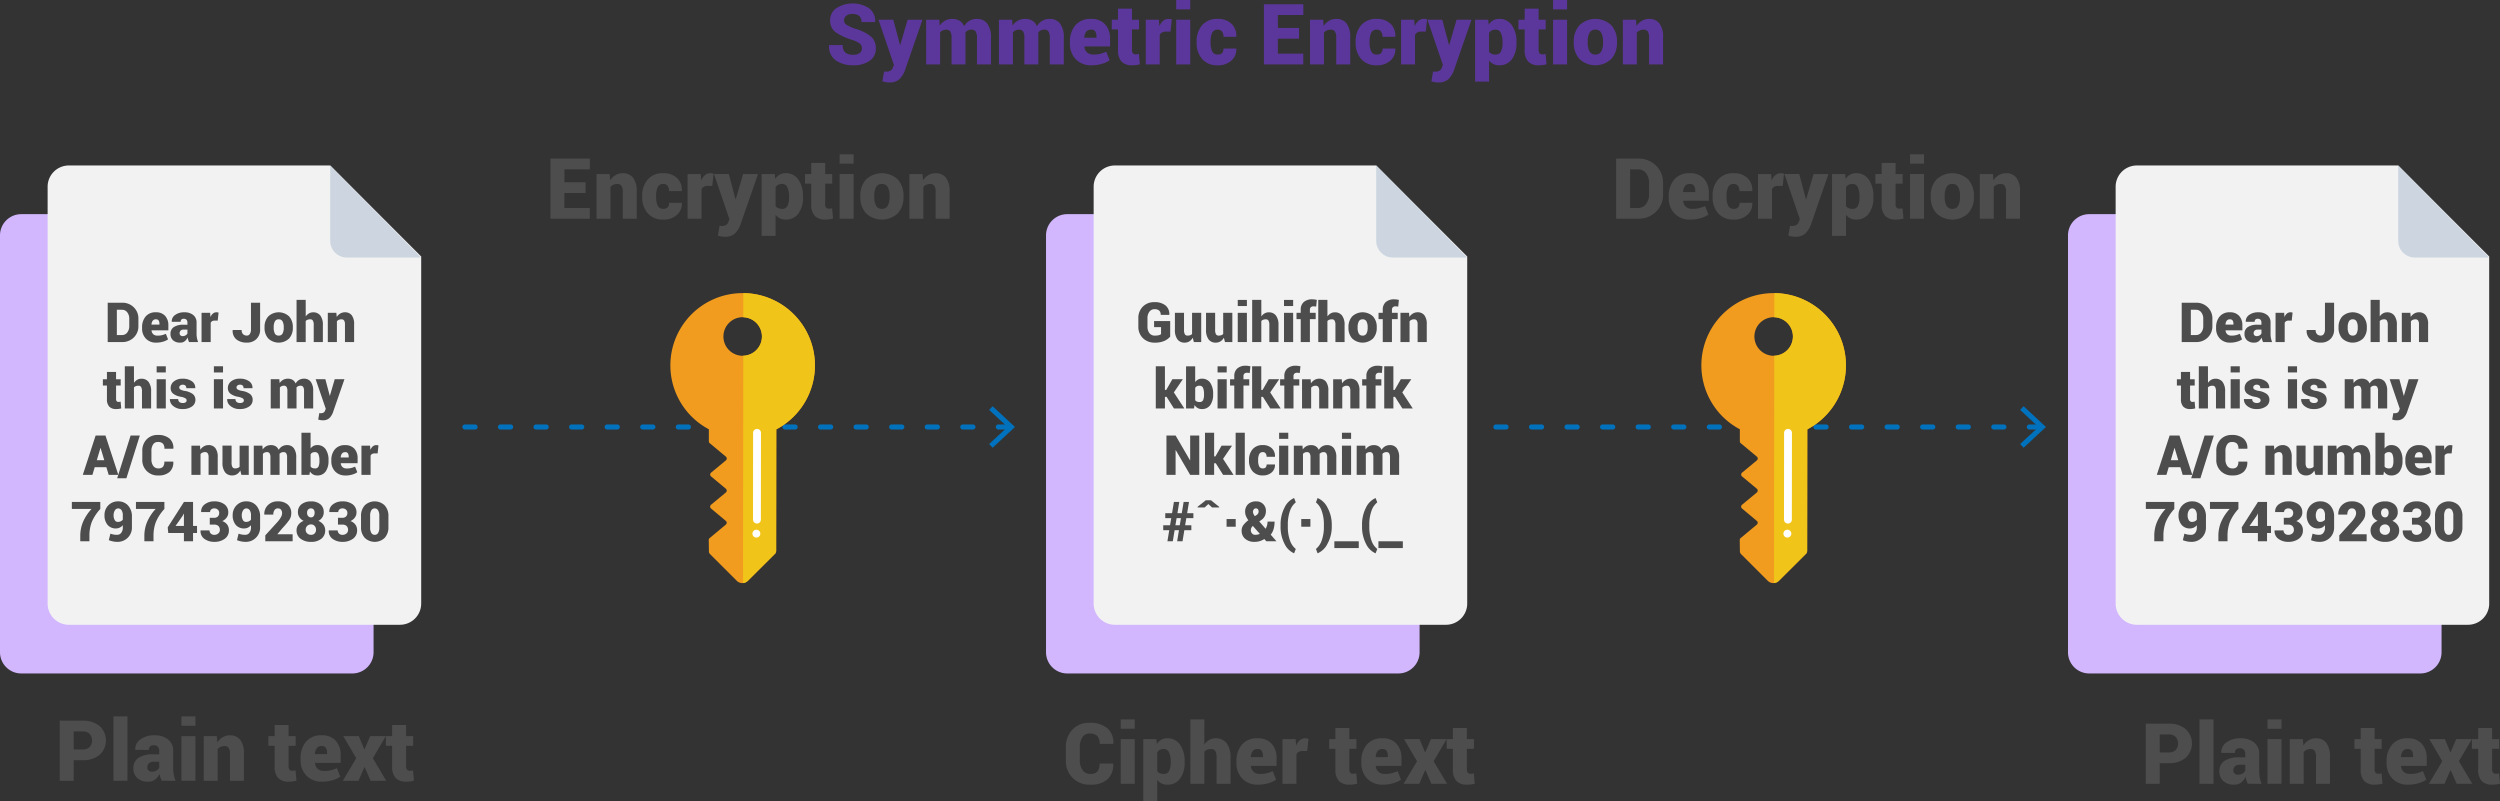 <svg id="Grupo_148855" data-name="Grupo 148855" xmlns="http://www.w3.org/2000/svg" xmlns:xlink="http://www.w3.org/1999/xlink" width="492.09" height="157.66" viewBox="0 0 492.09 157.66">
  <rect x="0" y="0" width="492.09" height="157.66" fill="#333333" stroke="none"/>
  <defs>
    <clipPath id="clip-path">
      <rect id="Rectángulo_39800" data-name="Rectángulo 39800" width="492.09" height="157.66" fill="none"/>
    </clipPath>
  </defs>
  <g id="Grupo_143760" data-name="Grupo 143760" clip-path="url(#clip-path)">
    <path id="Trazado_192512" data-name="Trazado 192512" d="M56.66,42.154H4.166A4.179,4.179,0,0,0,0,46.32v82.074a4.178,4.178,0,0,0,4.166,4.166h65.2a4.178,4.178,0,0,0,4.166-4.166V59.027Z" fill="#d2b7ff"/>
    <path id="Trazado_192513" data-name="Trazado 192513" d="M82.907,118.812V50.486L64.992,32.572H13.54a4.177,4.177,0,0,0-4.166,4.166v82.074a4.178,4.178,0,0,0,4.166,4.166h65.2a4.179,4.179,0,0,0,4.166-4.166" fill="#f2f2f2"/>
    <path id="Trazado_192514" data-name="Trazado 192514" d="M64.993,47.361a3.289,3.289,0,0,0,3.332,3.333H82.908L64.993,32.571Z" fill="#cdd6e0"/>
    <path id="Trazado_192515" data-name="Trazado 192515" d="M262.554,42.154H210.06a4.179,4.179,0,0,0-4.166,4.166v82.074a4.178,4.178,0,0,0,4.166,4.166h65.2a4.178,4.178,0,0,0,4.166-4.166V59.027Z" fill="#d2b7ff"/>
    <path id="Trazado_192516" data-name="Trazado 192516" d="M288.8,118.812V50.486L270.887,32.572H219.435a4.177,4.177,0,0,0-4.166,4.166v82.074a4.178,4.178,0,0,0,4.166,4.166h65.2a4.179,4.179,0,0,0,4.167-4.166" fill="#f2f2f2"/>
    <path id="Trazado_192517" data-name="Trazado 192517" d="M270.887,47.361a3.29,3.29,0,0,0,3.333,3.333H288.8L270.887,32.571Z" fill="#cdd6e0"/>
    <path id="Trazado_192518" data-name="Trazado 192518" d="M463.715,42.154H411.221a4.179,4.179,0,0,0-4.166,4.166v82.074a4.178,4.178,0,0,0,4.166,4.166h65.2a4.178,4.178,0,0,0,4.166-4.166V59.027Z" fill="#d2b7ff"/>
    <path id="Trazado_192519" data-name="Trazado 192519" d="M489.962,118.812V50.486L472.047,32.572H420.6a4.177,4.177,0,0,0-4.166,4.166v82.074a4.178,4.178,0,0,0,4.166,4.166h65.2a4.179,4.179,0,0,0,4.166-4.166" fill="#f2f2f2"/>
    <path id="Trazado_192520" data-name="Trazado 192520" d="M472.048,47.361a3.29,3.29,0,0,0,3.333,3.333h14.582L472.048,32.571Z" fill="#cdd6e0"/>
    <line id="Línea_364" data-name="Línea 364" x2="107.188" transform="translate(91.509 84.045)" fill="none" stroke="#0071bc" stroke-linecap="round" stroke-linejoin="round" stroke-width="1" stroke-dasharray="2 5"/>
    <path id="Trazado_192521" data-name="Trazado 192521" d="M195.383,88.135,194.7,87.4l3.612-3.357L194.7,80.689l.682-.733,4.4,4.09Z" fill="#0071bc"/>
    <path id="Trazado_192522" data-name="Trazado 192522" d="M145.011,114.307a1.544,1.544,0,0,0,2.209.008l5.39-5.367a.987.987,0,0,0,.171-.608l.026-23.827a14.228,14.228,0,1,0-13.278-.015l0,2.369a.5.5,0,0,0,.169.367l3.183,2.652a.48.48,0,0,1,0,.734l-2.92,2.42a.49.49,0,0,0-.169.368.484.484,0,0,0,.169.367l2.914,2.427a.48.48,0,0,1,0,.734l-2.92,2.42a.484.484,0,0,0,0,.735l2.919,2.443a.472.472,0,0,1,0,.723l-3.2,2.667a.467.467,0,0,0-.165.362l.031,2.248a.791.791,0,0,0,.229.537Zm-2.617-48.079a3.794,3.794,0,1,1,3.79,3.8,3.792,3.792,0,0,1-3.79-3.8" fill="#f29c1f"/>
    <path id="Trazado_192523" data-name="Trazado 192523" d="M146.255,114.775l.049-44.759a3.785,3.785,0,0,0,.009-7.566l0-4.759c.5.006,1,.039,1.519.095a14.23,14.23,0,0,1,4.97,26.727l-.026,23.827a.987.987,0,0,1-.171.608l-5.39,5.368a1.564,1.564,0,0,1-.965.459" fill="#f0c419"/>
    <path id="Trazado_192524" data-name="Trazado 192524" d="M148.466,84.655a.775.775,0,0,1,1.323.55l-.019,17.072a.775.775,0,1,1-1.55,0l.018-17.073a.774.774,0,0,1,.228-.548" fill="#fff"/>
    <path id="Trazado_192525" data-name="Trazado 192525" d="M148.338,105.589a.775.775,0,1,0,0-1.1.774.774,0,0,0,0,1.1" fill="#fff"/>
    <line id="Línea_365" data-name="Línea 365" x2="107.187" transform="translate(294.445 84.045)" fill="none" stroke="#0071bc" stroke-linecap="round" stroke-linejoin="round" stroke-width="1" stroke-dasharray="2 5"/>
    <path id="Trazado_192526" data-name="Trazado 192526" d="M398.318,88.135l-.682-.732,3.612-3.357-3.612-3.357.682-.733,4.4,4.09Z" fill="#0071bc"/>
    <path id="Trazado_192527" data-name="Trazado 192527" d="M347.947,114.307a1.544,1.544,0,0,0,2.209.008l5.39-5.367a.987.987,0,0,0,.171-.608l.026-23.827a14.228,14.228,0,1,0-13.278-.015l0,2.369a.5.5,0,0,0,.169.367l3.183,2.652a.48.48,0,0,1,0,.734l-2.92,2.42a.49.49,0,0,0-.169.368.484.484,0,0,0,.169.367l2.914,2.427a.48.48,0,0,1,0,.734l-2.92,2.42a.484.484,0,0,0,0,.735l2.919,2.443a.472.472,0,0,1,0,.723l-3.2,2.667a.467.467,0,0,0-.165.362l.031,2.248a.792.792,0,0,0,.229.537ZM345.33,66.228a3.794,3.794,0,1,1,3.79,3.8,3.792,3.792,0,0,1-3.79-3.8" fill="#f29c1f"/>
    <path id="Trazado_192528" data-name="Trazado 192528" d="M349.191,114.775l.049-44.759a3.785,3.785,0,0,0,.009-7.566l.005-4.759c.5.006,1,.039,1.519.095a14.23,14.23,0,0,1,4.97,26.727l-.026,23.827a.987.987,0,0,1-.171.608l-5.39,5.368a1.567,1.567,0,0,1-.965.459" fill="#f0c419"/>
    <path id="Trazado_192529" data-name="Trazado 192529" d="M351.4,84.655a.775.775,0,0,1,1.323.55l-.019,17.072a.775.775,0,1,1-1.55,0l.018-17.073a.774.774,0,0,1,.228-.548" fill="#fff"/>
    <path id="Trazado_192530" data-name="Trazado 192530" d="M351.274,105.589a.775.775,0,1,0,0-1.1.774.774,0,0,0,0,1.1" fill="#fff"/>
    <path id="Trazado_192531" data-name="Trazado 192531" d="M169.655,9.541a1.183,1.183,0,0,0-.414-.972,5.4,5.4,0,0,0-1.5-.718,11.43,11.43,0,0,1-3.271-1.524A2.743,2.743,0,0,1,163.4,4a2.854,2.854,0,0,1,1.243-2.406,5.994,5.994,0,0,1,6.42.028,3.073,3.073,0,0,1,1.195,2.67l-.017.049h-2.665a1.494,1.494,0,0,0-.455-1.215,2.115,2.115,0,0,0-1.374-.378,1.761,1.761,0,0,0-1.178.366,1.137,1.137,0,0,0-.431.9.973.973,0,0,0,.443.833,8.613,8.613,0,0,0,1.654.784,8.81,8.81,0,0,1,3.112,1.487A2.958,2.958,0,0,1,172.4,9.524a2.85,2.85,0,0,1-1.219,2.443,5.4,5.4,0,0,1-3.235.882,5.9,5.9,0,0,1-3.4-.948,3.258,3.258,0,0,1-1.354-2.978l.017-.048h2.673a1.846,1.846,0,0,0,.508,1.467,2.357,2.357,0,0,0,1.556.434,2.025,2.025,0,0,0,1.285-.341,1.1,1.1,0,0,0,.422-.894" fill="#5c379b"/>
    <path id="Trazado_192532" data-name="Trazado 192532" d="M177.139,8.8l.008.064h.049l1.454-4.981h2.926l-3.5,10.1a4.838,4.838,0,0,1-1.049,1.608,2.812,2.812,0,0,1-2.04.635,3.2,3.2,0,0,1-.585-.045c-.151-.03-.39-.086-.715-.167l.333-1.958.171.036a.723.723,0,0,0,.146.013,1.825,1.825,0,0,0,.951-.192,1.124,1.124,0,0,0,.447-.573l.219-.568-3.039-8.891h2.918Z" fill="#5c379b"/>
    <path id="Trazado_192533" data-name="Trazado 192533" d="M184.876,3.885l.1,1.162a2.9,2.9,0,0,1,1.044-.979,2.951,2.951,0,0,1,1.442-.345,2.69,2.69,0,0,1,1.414.357,2.2,2.2,0,0,1,.894,1.089A2.949,2.949,0,0,1,190.812,4.1a2.875,2.875,0,0,1,1.492-.378,2.443,2.443,0,0,1,2.019.922,4.523,4.523,0,0,1,.736,2.841v5.192H192.3V7.486a2.287,2.287,0,0,0-.264-1.3.928.928,0,0,0-.793-.354,1.643,1.643,0,0,0-.7.143,1.5,1.5,0,0,0-.516.393c0,.093,0,.173.008.241s.008.133.008.2v5.867H187.3V7.486a2.314,2.314,0,0,0-.26-1.3.939.939,0,0,0-.8-.35,1.58,1.58,0,0,0-.678.143,1.478,1.478,0,0,0-.516.393v6.307h-2.747V3.885Z" fill="#5c379b"/>
    <path id="Trazado_192534" data-name="Trazado 192534" d="M199.211,3.885l.1,1.162a2.9,2.9,0,0,1,1.044-.979,2.951,2.951,0,0,1,1.442-.345,2.691,2.691,0,0,1,1.414.357,2.2,2.2,0,0,1,.894,1.089A2.949,2.949,0,0,1,205.147,4.1a2.875,2.875,0,0,1,1.492-.378,2.443,2.443,0,0,1,2.019.922,4.523,4.523,0,0,1,.736,2.841v5.192h-2.755V7.486a2.287,2.287,0,0,0-.264-1.3.928.928,0,0,0-.793-.354,1.644,1.644,0,0,0-.7.143,1.5,1.5,0,0,0-.516.393c0,.093,0,.173.008.241s.008.133.008.2v5.867h-2.746V7.486a2.314,2.314,0,0,0-.26-1.3.939.939,0,0,0-.805-.35,1.58,1.58,0,0,0-.678.143,1.478,1.478,0,0,0-.516.393v6.307h-2.747V3.885Z" fill="#5c379b"/>
    <path id="Trazado_192535" data-name="Trazado 192535" d="M214.863,12.849a4.084,4.084,0,0,1-3.133-1.211A4.308,4.308,0,0,1,210.6,8.574V8.265a4.922,4.922,0,0,1,1.069-3.284,3.8,3.8,0,0,1,3.092-1.258,3.559,3.559,0,0,1,2.759,1.064,4.143,4.143,0,0,1,.979,2.917V9.143h-5.038l-.016.048a1.7,1.7,0,0,0,.512,1.118,1.783,1.783,0,0,0,1.283.426,5.607,5.607,0,0,0,1.313-.129,8.309,8.309,0,0,0,1.2-.415l.658,1.674a5.021,5.021,0,0,1-1.528.7,7.035,7.035,0,0,1-2.015.285m-.106-7.014a1.133,1.133,0,0,0-.971.419,2.1,2.1,0,0,0-.362,1.134l.017.04h2.373V7.217a1.826,1.826,0,0,0-.24-1.032.919.919,0,0,0-.817-.35" fill="#5c379b"/>
    <path id="Trazado_192536" data-name="Trazado 192536" d="M222.811,1.7V3.885h1.39v1.9h-1.39V9.817a.989.989,0,0,0,.19.679.667.667,0,0,0,.516.207,2.7,2.7,0,0,0,.337-.017,2.8,2.8,0,0,0,.321-.064l.187,2.031a6.75,6.75,0,0,1-.747.15,6,6,0,0,1-.789.045,2.746,2.746,0,0,1-2.06-.723,3.2,3.2,0,0,1-.7-2.292V5.786h-1.227v-1.9h1.227V1.7Z" fill="#5c379b"/>
    <path id="Trazado_192537" data-name="Trazado 192537" d="M230.393,6.225l-.9-.009a1.52,1.52,0,0,0-.771.175,1.08,1.08,0,0,0-.448.492v5.794h-2.746V3.884h2.584l.1,1.292a2.666,2.666,0,0,1,.731-1.072,1.606,1.606,0,0,1,1.065-.382,2.063,2.063,0,0,1,.333.024,2.531,2.531,0,0,1,.309.073Z" fill="#5c379b"/>
    <path id="Trazado_192538" data-name="Trazado 192538" d="M234.277,1.845h-2.755V0h2.755Zm0,10.833h-2.755V3.885h2.755Z" fill="#5c379b"/>
    <path id="Trazado_192539" data-name="Trazado 192539" d="M239.722,10.735a1.074,1.074,0,0,0,.837-.3,1.271,1.271,0,0,0,.276-.882h2.5l.017.049a2.891,2.891,0,0,1-1,2.345,3.835,3.835,0,0,1-2.637.906,3.89,3.89,0,0,1-3.092-1.239,4.726,4.726,0,0,1-1.085-3.23V8.191a4.741,4.741,0,0,1,1.081-3.226,3.86,3.86,0,0,1,3.08-1.243,3.781,3.781,0,0,1,2.677.93,3.214,3.214,0,0,1,.972,2.548l-.017.049h-2.5a1.7,1.7,0,0,0-.284-1.02.974.974,0,0,0-.845-.394,1.129,1.129,0,0,0-1.109.637,3.944,3.944,0,0,0-.313,1.719v.188a3.921,3.921,0,0,0,.313,1.73,1.144,1.144,0,0,0,1.125.626" fill="#5c379b"/>
    <path id="Trazado_192540" data-name="Trazado 192540" d="M255.7,7.615h-4.169v2.949h5v2.113h-7.745V.845h7.753V2.958h-5.006V5.5H255.7Z" fill="#5c379b"/>
    <path id="Trazado_192541" data-name="Trazado 192541" d="M260.436,3.885l.106,1.235a3.2,3.2,0,0,1,1.064-1.028,2.76,2.76,0,0,1,1.414-.369,2.48,2.48,0,0,1,2.02.877,4.343,4.343,0,0,1,.727,2.788v5.29H263.02v-5.3a2.014,2.014,0,0,0-.268-1.19.919.919,0,0,0-.78-.354,1.94,1.94,0,0,0-.788.154,1.582,1.582,0,0,0-.585.44v6.249H257.86V3.885Z" fill="#5c379b"/>
    <path id="Trazado_192542" data-name="Trazado 192542" d="M271.025,10.735a1.074,1.074,0,0,0,.837-.3,1.271,1.271,0,0,0,.276-.882h2.5l.017.049a2.891,2.891,0,0,1-1,2.345,3.835,3.835,0,0,1-2.637.906,3.89,3.89,0,0,1-3.092-1.239,4.726,4.726,0,0,1-1.085-3.23V8.191a4.741,4.741,0,0,1,1.081-3.226,3.86,3.86,0,0,1,3.08-1.243,3.781,3.781,0,0,1,2.677.93,3.214,3.214,0,0,1,.972,2.548l-.017.049h-2.5a1.7,1.7,0,0,0-.284-1.02.974.974,0,0,0-.845-.394,1.129,1.129,0,0,0-1.109.637,3.944,3.944,0,0,0-.313,1.719v.188a3.922,3.922,0,0,0,.313,1.73,1.144,1.144,0,0,0,1.125.626" fill="#5c379b"/>
    <path id="Trazado_192543" data-name="Trazado 192543" d="M280.639,6.225l-.894-.009a1.526,1.526,0,0,0-.772.175,1.083,1.083,0,0,0-.447.492v5.794h-2.747V3.884h2.585l.1,1.292a2.656,2.656,0,0,1,.731-1.072,1.606,1.606,0,0,1,1.065-.382,2.063,2.063,0,0,1,.333.024,2.532,2.532,0,0,1,.309.073Z" fill="#5c379b"/>
    <path id="Trazado_192544" data-name="Trazado 192544" d="M285.2,8.8l.008.064h.049l1.454-4.981h2.926l-3.5,10.1a4.839,4.839,0,0,1-1.049,1.608,2.812,2.812,0,0,1-2.04.635,3.2,3.2,0,0,1-.585-.045c-.151-.03-.39-.086-.715-.167l.333-1.958c.076.015.133.028.171.036a.723.723,0,0,0,.146.013,1.825,1.825,0,0,0,.951-.192,1.124,1.124,0,0,0,.447-.573l.219-.568-3.039-8.891h2.918Z" fill="#5c379b"/>
    <path id="Trazado_192545" data-name="Trazado 192545" d="M298.493,8.468a5.2,5.2,0,0,1-.894,3.182,2.961,2.961,0,0,1-2.52,1.2A2.4,2.4,0,0,1,293.1,11.9v4.161H290.35V3.885h2.592l.081.959a2.667,2.667,0,0,1,.874-.829,2.284,2.284,0,0,1,1.166-.292A2.93,2.93,0,0,1,297.6,4.982a5.6,5.6,0,0,1,.9,3.316Zm-2.739-.17a4.162,4.162,0,0,0-.325-1.788,1.087,1.087,0,0,0-1.04-.675,1.653,1.653,0,0,0-.785.171,1.247,1.247,0,0,0-.507.5v3.673a1.188,1.188,0,0,0,.516.423,2.007,2.007,0,0,0,.792.138,1.081,1.081,0,0,0,1.036-.6,3.65,3.65,0,0,0,.313-1.671Z" fill="#5c379b"/>
    <path id="Trazado_192546" data-name="Trazado 192546" d="M302.857,1.7V3.885h1.39v1.9h-1.39V9.817a.989.989,0,0,0,.191.679.667.667,0,0,0,.516.207,2.7,2.7,0,0,0,.337-.017,2.8,2.8,0,0,0,.321-.064l.187,2.031a6.75,6.75,0,0,1-.747.15,6,6,0,0,1-.789.045,2.746,2.746,0,0,1-2.06-.723,3.2,3.2,0,0,1-.7-2.292V5.786h-1.227v-1.9h1.227V1.7Z" fill="#5c379b"/>
    <path id="Trazado_192547" data-name="Trazado 192547" d="M308.456,1.845H305.7V0h2.755Zm0,10.833H305.7V3.885h2.755Z" fill="#5c379b"/>
    <path id="Trazado_192548" data-name="Trazado 192548" d="M309.772,8.2a4.646,4.646,0,0,1,1.122-3.23,4.558,4.558,0,0,1,6.265,0,4.646,4.646,0,0,1,1.122,3.23v.171a4.643,4.643,0,0,1-1.122,3.234,4.566,4.566,0,0,1-6.265,0,4.643,4.643,0,0,1-1.122-3.234Zm2.747.171a3.637,3.637,0,0,0,.345,1.734,1.23,1.23,0,0,0,1.175.63,1.214,1.214,0,0,0,1.154-.634,3.611,3.611,0,0,0,.349-1.73V8.2a3.632,3.632,0,0,0-.349-1.719,1.225,1.225,0,0,0-1.171-.646,1.209,1.209,0,0,0-1.158.65,3.664,3.664,0,0,0-.345,1.715Z" fill="#5c379b"/>
    <path id="Trazado_192549" data-name="Trazado 192549" d="M322.019,3.885l.106,1.235a3.2,3.2,0,0,1,1.064-1.028,2.76,2.76,0,0,1,1.414-.369,2.479,2.479,0,0,1,2.02.877,4.343,4.343,0,0,1,.727,2.788v5.29H324.6v-5.3a2.014,2.014,0,0,0-.268-1.19.919.919,0,0,0-.78-.354,1.94,1.94,0,0,0-.788.154,1.582,1.582,0,0,0-.585.44v6.249h-2.739V3.885Z" fill="#5c379b"/>
    <path id="Trazado_192550" data-name="Trazado 192550" d="M115.264,37.987h-4.169v2.949h5v2.113h-7.745V31.217H116.1V33.33h-5.006v2.544h4.169Z" fill="#4d4d4d"/>
    <path id="Trazado_192551" data-name="Trazado 192551" d="M120,34.257l.105,1.235a3.2,3.2,0,0,1,1.065-1.028,2.755,2.755,0,0,1,1.414-.369,2.478,2.478,0,0,1,2.019.877,4.343,4.343,0,0,1,.727,2.788v5.29h-2.746v-5.3a2.013,2.013,0,0,0-.269-1.19.918.918,0,0,0-.78-.354,1.94,1.94,0,0,0-.788.154,1.6,1.6,0,0,0-.585.44V43.05h-2.739V34.257Z" fill="#4d4d4d"/>
    <path id="Trazado_192552" data-name="Trazado 192552" d="M130.59,41.107a1.074,1.074,0,0,0,.837-.305,1.271,1.271,0,0,0,.276-.882h2.5l.017.049a2.891,2.891,0,0,1-1,2.345,3.835,3.835,0,0,1-2.637.906,3.89,3.89,0,0,1-3.092-1.239,4.727,4.727,0,0,1-1.085-3.23v-.188a4.741,4.741,0,0,1,1.081-3.226,3.86,3.86,0,0,1,3.08-1.243,3.781,3.781,0,0,1,2.677.93,3.214,3.214,0,0,1,.972,2.548l-.017.049h-2.5a1.7,1.7,0,0,0-.284-1.02.974.974,0,0,0-.845-.394,1.129,1.129,0,0,0-1.109.637,3.944,3.944,0,0,0-.313,1.719v.188a3.921,3.921,0,0,0,.313,1.73,1.144,1.144,0,0,0,1.125.626" fill="#4d4d4d"/>
    <path id="Trazado_192553" data-name="Trazado 192553" d="M140.2,36.6l-.894-.009a1.526,1.526,0,0,0-.772.175,1.083,1.083,0,0,0-.447.492V43.05h-2.747V34.257h2.585l.1,1.292a2.656,2.656,0,0,1,.731-1.072,1.606,1.606,0,0,1,1.065-.382,2.063,2.063,0,0,1,.333.024,2.531,2.531,0,0,1,.309.073Z" fill="#4d4d4d"/>
    <path id="Trazado_192554" data-name="Trazado 192554" d="M144.763,39.174l.008.064h.049l1.454-4.981H149.2l-3.5,10.1a4.838,4.838,0,0,1-1.049,1.608,2.812,2.812,0,0,1-2.04.635,3.2,3.2,0,0,1-.585-.045c-.151-.03-.39-.086-.715-.167l.333-1.958c.076.015.133.028.171.036a.722.722,0,0,0,.146.013,1.825,1.825,0,0,0,.951-.192,1.124,1.124,0,0,0,.447-.573l.219-.568-3.039-8.891h2.918Z" fill="#4d4d4d"/>
    <path id="Trazado_192555" data-name="Trazado 192555" d="M158.059,38.84a5.2,5.2,0,0,1-.9,3.182,2.959,2.959,0,0,1-2.519,1.2,2.4,2.4,0,0,1-1.983-.951v4.161h-2.747V34.257h2.592l.082.959a2.654,2.654,0,0,1,.873-.829,2.284,2.284,0,0,1,1.166-.292,2.931,2.931,0,0,1,2.532,1.259,5.6,5.6,0,0,1,.9,3.316Zm-2.739-.17a4.161,4.161,0,0,0-.326-1.788,1.087,1.087,0,0,0-1.04-.675,1.653,1.653,0,0,0-.785.171,1.247,1.247,0,0,0-.507.5v3.673a1.188,1.188,0,0,0,.516.423,2.011,2.011,0,0,0,.792.138,1.083,1.083,0,0,0,1.037-.6,3.663,3.663,0,0,0,.313-1.671Z" fill="#4d4d4d"/>
    <path id="Trazado_192556" data-name="Trazado 192556" d="M162.422,32.071v2.186h1.39v1.9h-1.39v4.031a.989.989,0,0,0,.191.679.667.667,0,0,0,.516.207,2.7,2.7,0,0,0,.337-.017,2.8,2.8,0,0,0,.321-.064l.187,2.031a6.75,6.75,0,0,1-.747.15,6,6,0,0,1-.789.045,2.746,2.746,0,0,1-2.06-.723,3.2,3.2,0,0,1-.7-2.292V36.158h-1.227v-1.9h1.227V32.071Z" fill="#4d4d4d"/>
    <path id="Trazado_192557" data-name="Trazado 192557" d="M168.021,32.217h-2.755V30.372h2.755Zm0,10.833h-2.755V34.257h2.755Z" fill="#4d4d4d"/>
    <path id="Trazado_192558" data-name="Trazado 192558" d="M169.337,38.572a4.647,4.647,0,0,1,1.123-3.23,4.558,4.558,0,0,1,6.265,0,4.65,4.65,0,0,1,1.121,3.23v.171a4.647,4.647,0,0,1-1.121,3.234,4.566,4.566,0,0,1-6.265,0,4.643,4.643,0,0,1-1.123-3.234Zm2.748.171a3.638,3.638,0,0,0,.344,1.734,1.23,1.23,0,0,0,1.175.63,1.213,1.213,0,0,0,1.154-.634,3.611,3.611,0,0,0,.349-1.73v-.171a3.631,3.631,0,0,0-.349-1.719,1.225,1.225,0,0,0-1.171-.646,1.209,1.209,0,0,0-1.158.65,3.665,3.665,0,0,0-.344,1.715Z" fill="#4d4d4d"/>
    <path id="Trazado_192559" data-name="Trazado 192559" d="M181.584,34.257l.106,1.235a3.2,3.2,0,0,1,1.064-1.028,2.76,2.76,0,0,1,1.414-.369,2.48,2.48,0,0,1,2.02.877,4.343,4.343,0,0,1,.727,2.788v5.29h-2.747v-5.3a2.014,2.014,0,0,0-.268-1.19.919.919,0,0,0-.78-.354,1.94,1.94,0,0,0-.788.154,1.583,1.583,0,0,0-.585.44V43.05h-2.739V34.257Z" fill="#4d4d4d"/>
    <path id="Trazado_192560" data-name="Trazado 192560" d="M14.506,149.633v4.055H11.759V141.856h4.519a4.92,4.92,0,0,1,3.34,1.072,3.833,3.833,0,0,1,0,5.636,4.929,4.929,0,0,1-3.34,1.069Zm0-2.113h1.772a1.8,1.8,0,0,0,1.365-.492,1.749,1.749,0,0,0,.471-1.264,1.828,1.828,0,0,0-.467-1.292,1.777,1.777,0,0,0-1.369-.5H14.506Z" fill="#4d4d4d"/>
    <rect id="Rectángulo_39793" data-name="Rectángulo 39793" width="2.755" height="12.678" transform="translate(22.332 141.01)" fill="#4d4d4d"/>
    <path id="Trazado_192561" data-name="Trazado 192561" d="M31.848,153.68a3.273,3.273,0,0,1-.264-.626,4.809,4.809,0,0,1-.167-.731,3.346,3.346,0,0,1-.881,1.117,2.131,2.131,0,0,1-1.37.419,3.044,3.044,0,0,1-2.149-.711,2.513,2.513,0,0,1-.768-1.938,2.348,2.348,0,0,1,.983-2.02,5.1,5.1,0,0,1,2.983-.711h1.129v-.626a1.249,1.249,0,0,0-.268-.861,1.046,1.046,0,0,0-.821-.3.986.986,0,0,0-.711.224.928.928,0,0,0-.231.694l-2.666-.008-.016-.049a2.291,2.291,0,0,1,1-2.01,4.5,4.5,0,0,1,2.8-.809,4.092,4.092,0,0,1,2.645.813,2.806,2.806,0,0,1,1.012,2.324v3.315a6.719,6.719,0,0,0,.118,1.3,6.9,6.9,0,0,0,.353,1.2Zm-1.934-1.78a1.676,1.676,0,0,0,.89-.235,1.354,1.354,0,0,0,.54-.561v-1.162h-1.1a1.243,1.243,0,0,0-.951.316,1.142,1.142,0,0,0-.292.805.779.779,0,0,0,.256.606.949.949,0,0,0,.662.231" fill="#4d4d4d"/>
    <path id="Trazado_192562" data-name="Trazado 192562" d="M38.471,142.855H35.716V141.01h2.755Zm0,10.833H35.716V144.9h2.755Z" fill="#4d4d4d"/>
    <path id="Trazado_192563" data-name="Trazado 192563" d="M42.681,144.9l.106,1.235a3.2,3.2,0,0,1,1.064-1.028,2.76,2.76,0,0,1,1.414-.369,2.479,2.479,0,0,1,2.02.877,4.343,4.343,0,0,1,.727,2.788v5.29H45.265v-5.3A2.014,2.014,0,0,0,45,147.2a.919.919,0,0,0-.78-.354,1.94,1.94,0,0,0-.788.154,1.582,1.582,0,0,0-.585.44v6.249H40.1V144.9Z" fill="#4d4d4d"/>
    <path id="Trazado_192564" data-name="Trazado 192564" d="M56.805,142.71V144.9h1.39v1.9h-1.39v4.031a.989.989,0,0,0,.191.679.667.667,0,0,0,.516.207,2.7,2.7,0,0,0,.337-.017,2.808,2.808,0,0,0,.321-.064l.187,2.031a6.752,6.752,0,0,1-.747.15,6,6,0,0,1-.789.045,2.746,2.746,0,0,1-2.06-.723,3.2,3.2,0,0,1-.7-2.292V146.8H52.831v-1.9h1.227V142.71Z" fill="#4d4d4d"/>
    <path id="Trazado_192565" data-name="Trazado 192565" d="M63.428,153.86a4.084,4.084,0,0,1-3.133-1.211,4.308,4.308,0,0,1-1.134-3.064v-.309a4.922,4.922,0,0,1,1.069-3.284,3.8,3.8,0,0,1,3.092-1.258,3.559,3.559,0,0,1,2.759,1.064,4.143,4.143,0,0,1,.979,2.917v1.439H62.022l-.016.048a1.7,1.7,0,0,0,.512,1.118,1.783,1.783,0,0,0,1.283.426,5.607,5.607,0,0,0,1.313-.129,8.31,8.31,0,0,0,1.2-.415l.658,1.674a5.021,5.021,0,0,1-1.528.7,7.035,7.035,0,0,1-2.015.285m-.106-7.014a1.132,1.132,0,0,0-.971.419,2.1,2.1,0,0,0-.362,1.134l.017.04h2.373v-.211a1.826,1.826,0,0,0-.24-1.032.919.919,0,0,0-.817-.35" fill="#4d4d4d"/>
    <path id="Trazado_192566" data-name="Trazado 192566" d="M71.7,147.488h.049l1.113-2.593h3.08l-2.552,4.348,2.641,4.445h-3.08l-1.17-2.674h-.049l-1.17,2.674h-3.08l2.641-4.445L67.565,144.9h3.063Z" fill="#4d4d4d"/>
    <path id="Trazado_192567" data-name="Trazado 192567" d="M79.933,142.71V144.9h1.39v1.9h-1.39v4.031a.989.989,0,0,0,.191.679.667.667,0,0,0,.516.207,2.7,2.7,0,0,0,.337-.017,2.808,2.808,0,0,0,.321-.064l.187,2.031a6.752,6.752,0,0,1-.747.15,6,6,0,0,1-.789.045,2.746,2.746,0,0,1-2.06-.723,3.2,3.2,0,0,1-.7-2.292V146.8H75.959v-1.9h1.227V142.71Z" fill="#4d4d4d"/>
    <path id="Trazado_192568" data-name="Trazado 192568" d="M21.2,67.33V59.586h2.834a3.156,3.156,0,0,1,2.287.891,3.037,3.037,0,0,1,.921,2.285v1.394a3.032,3.032,0,0,1-.921,2.286,3.162,3.162,0,0,1-2.287.888ZM23,60.969v4.979h1.036a1.234,1.234,0,0,0,1.009-.5,2.018,2.018,0,0,0,.4-1.292v-1.4a2,2,0,0,0-.4-1.282,1.234,1.234,0,0,0-1.009-.5Z" fill="#4d4d4d"/>
    <path id="Trazado_192569" data-name="Trazado 192569" d="M30.761,67.441a2.671,2.671,0,0,1-2.05-.792,2.816,2.816,0,0,1-.742-2.005v-.2a3.225,3.225,0,0,1,.7-2.15,2.491,2.491,0,0,1,2.024-.824,2.334,2.334,0,0,1,1.806.7,2.713,2.713,0,0,1,.641,1.91v.941h-3.3l-.011.032a1.116,1.116,0,0,0,.336.731,1.168,1.168,0,0,0,.84.279,3.63,3.63,0,0,0,.859-.085,5.347,5.347,0,0,0,.784-.271L33.08,66.8a3.251,3.251,0,0,1-1,.458,4.616,4.616,0,0,1-1.319.186m-.069-4.59a.742.742,0,0,0-.635.274,1.369,1.369,0,0,0-.237.742l.01.027h1.554v-.139a1.2,1.2,0,0,0-.157-.675.6.6,0,0,0-.535-.229" fill="#4d4d4d"/>
    <path id="Trazado_192570" data-name="Trazado 192570" d="M37.223,67.325a2.169,2.169,0,0,1-.173-.41,3.127,3.127,0,0,1-.109-.479,2.214,2.214,0,0,1-.577.732,1.4,1.4,0,0,1-.9.273,1.989,1.989,0,0,1-1.407-.465,1.644,1.644,0,0,1-.5-1.268,1.535,1.535,0,0,1,.644-1.322,3.337,3.337,0,0,1,1.952-.465h.739v-.409a.817.817,0,0,0-.176-.565.682.682,0,0,0-.537-.2.654.654,0,0,0-.465.145.609.609,0,0,0-.152.455l-1.744,0-.011-.033A1.5,1.5,0,0,1,34.465,62a2.943,2.943,0,0,1,1.832-.529A2.681,2.681,0,0,1,38.029,62a1.837,1.837,0,0,1,.662,1.52v2.171a4.385,4.385,0,0,0,.077.851A4.5,4.5,0,0,0,39,67.33ZM35.957,66.16a1.1,1.1,0,0,0,.582-.154.884.884,0,0,0,.354-.367v-.761H36.17a.813.813,0,0,0-.623.208.745.745,0,0,0-.191.526.512.512,0,0,0,.168.4.624.624,0,0,0,.433.151" fill="#4d4d4d"/>
    <path id="Trazado_192571" data-name="Trazado 192571" d="M42.855,63.107,42.27,63.1a1,1,0,0,0-.505.114.706.706,0,0,0-.293.323V67.33h-1.8V61.575h1.692l.064.845a1.739,1.739,0,0,1,.478-.7,1.05,1.05,0,0,1,.7-.25,1.408,1.408,0,0,1,.218.016,1.771,1.771,0,0,1,.2.048Z" fill="#4d4d4d"/>
    <path id="Trazado_192572" data-name="Trazado 192572" d="M49.4,59.586h1.8v5.261a2.506,2.506,0,0,1-.729,1.89,2.573,2.573,0,0,1-1.867.7,3.169,3.169,0,0,1-2.071-.626,2.16,2.16,0,0,1-.737-1.825l.016-.032h1.755a1.091,1.091,0,0,0,.287.835,1.059,1.059,0,0,0,.75.266.674.674,0,0,0,.575-.322,1.54,1.54,0,0,0,.223-.89Z" fill="#4d4d4d"/>
    <path id="Trazado_192573" data-name="Trazado 192573" d="M52.073,64.4a3.045,3.045,0,0,1,.734-2.115,2.984,2.984,0,0,1,4.1,0,3.045,3.045,0,0,1,.734,2.115v.111a3.04,3.04,0,0,1-.734,2.117,2.99,2.99,0,0,1-4.1,0,3.04,3.04,0,0,1-.734-2.117Zm1.8.111a2.379,2.379,0,0,0,.226,1.136.8.8,0,0,0,.769.412.8.8,0,0,0,.755-.414,2.372,2.372,0,0,0,.229-1.134V64.4a2.374,2.374,0,0,0-.229-1.125.8.8,0,0,0-.766-.423.788.788,0,0,0-.758.426,2.386,2.386,0,0,0-.226,1.122Z" fill="#4d4d4d"/>
    <path id="Trazado_192574" data-name="Trazado 192574" d="M60.179,62.288a1.914,1.914,0,0,1,.636-.6,1.635,1.635,0,0,1,.827-.215,1.722,1.722,0,0,1,1.4.622,3.015,3.015,0,0,1,.51,1.93V67.33h-1.8V64.011a1.722,1.722,0,0,0-.171-.91.582.582,0,0,0-.515-.25,1.447,1.447,0,0,0-.527.088.963.963,0,0,0-.367.247V67.33h-1.8v-8.3h1.8Z" fill="#4d4d4d"/>
    <path id="Trazado_192575" data-name="Trazado 192575" d="M66.21,61.575l.069.809a2.071,2.071,0,0,1,.7-.673,1.8,1.8,0,0,1,.925-.242,1.622,1.622,0,0,1,1.322.574,2.843,2.843,0,0,1,.476,1.824V67.33H67.9V63.862a1.319,1.319,0,0,0-.175-.779.6.6,0,0,0-.511-.232,1.274,1.274,0,0,0-.516.1,1.032,1.032,0,0,0-.383.287v4.09H64.524V61.575Z" fill="#4d4d4d"/>
    <path id="Trazado_192576" data-name="Trazado 192576" d="M22.847,73.216v1.431h.91v1.244h-.91v2.638a.648.648,0,0,0,.125.445.438.438,0,0,0,.338.136,1.8,1.8,0,0,0,.22-.011c.055-.008.125-.022.211-.043l.122,1.33a4.49,4.49,0,0,1-.489.1,4.05,4.05,0,0,1-.516.029,1.8,1.8,0,0,1-1.349-.473,2.091,2.091,0,0,1-.46-1.5V75.891h-.8V74.647h.8V73.216Z" fill="#4d4d4d"/>
    <path id="Trazado_192577" data-name="Trazado 192577" d="M26.373,75.359a1.914,1.914,0,0,1,.636-.6,1.635,1.635,0,0,1,.827-.215,1.722,1.722,0,0,1,1.4.622,3.015,3.015,0,0,1,.51,1.93V80.4h-1.8V77.082a1.722,1.722,0,0,0-.171-.91.582.582,0,0,0-.515-.25,1.447,1.447,0,0,0-.527.088.963.963,0,0,0-.367.247V80.4h-1.8V72.1h1.8Z" fill="#4d4d4d"/>
    <path id="Trazado_192578" data-name="Trazado 192578" d="M32.633,73.311h-1.8V72.1h1.8Zm0,7.09h-1.8V74.646h1.8Z" fill="#4d4d4d"/>
    <path id="Trazado_192579" data-name="Trazado 192579" d="M36.734,78.784a.468.468,0,0,0-.242-.38,2.631,2.631,0,0,0-.88-.3A3.482,3.482,0,0,1,34.1,77.5a1.378,1.378,0,0,1-.511-1.136,1.618,1.618,0,0,1,.639-1.29,2.627,2.627,0,0,1,1.728-.529,2.964,2.964,0,0,1,1.83.514,1.508,1.508,0,0,1,.649,1.327l-.011.031H36.675a.71.71,0,0,0-.17-.516.751.751,0,0,0-.558-.175.732.732,0,0,0-.474.154.485.485,0,0,0-.191.393.467.467,0,0,0,.221.389,2.5,2.5,0,0,0,.891.287,3.586,3.586,0,0,1,1.563.619,1.423,1.423,0,0,1,.506,1.168,1.526,1.526,0,0,1-.689,1.28,3.023,3.023,0,0,1-1.822.5,2.733,2.733,0,0,1-1.859-.6,1.639,1.639,0,0,1-.651-1.329l.01-.033H35.08a.721.721,0,0,0,.247.591,1.093,1.093,0,0,0,.673.181.9.9,0,0,0,.548-.141.474.474,0,0,0,.186-.4" fill="#4d4d4d"/>
    <path id="Trazado_192580" data-name="Trazado 192580" d="M43.9,73.311H42.1V72.1h1.8Zm0,7.09H42.1V74.646h1.8Z" fill="#4d4d4d"/>
    <path id="Trazado_192581" data-name="Trazado 192581" d="M48,78.784a.468.468,0,0,0-.242-.38,2.631,2.631,0,0,0-.88-.3,3.482,3.482,0,0,1-1.516-.608,1.378,1.378,0,0,1-.511-1.136,1.618,1.618,0,0,1,.639-1.29,2.627,2.627,0,0,1,1.728-.529,2.964,2.964,0,0,1,1.83.514,1.508,1.508,0,0,1,.649,1.327l-.011.031H47.945a.71.71,0,0,0-.17-.516.751.751,0,0,0-.558-.175.732.732,0,0,0-.474.154.485.485,0,0,0-.191.393.467.467,0,0,0,.221.389,2.5,2.5,0,0,0,.891.287,3.586,3.586,0,0,1,1.563.619,1.423,1.423,0,0,1,.506,1.168,1.526,1.526,0,0,1-.689,1.28,3.023,3.023,0,0,1-1.822.5,2.733,2.733,0,0,1-1.859-.6,1.639,1.639,0,0,1-.651-1.329l.01-.033H46.35a.721.721,0,0,0,.247.591,1.093,1.093,0,0,0,.673.181.9.9,0,0,0,.548-.141.474.474,0,0,0,.186-.4" fill="#4d4d4d"/>
    <path id="Trazado_192582" data-name="Trazado 192582" d="M54.982,74.646l.064.761a1.909,1.909,0,0,1,.683-.641,1.93,1.93,0,0,1,.944-.226,1.762,1.762,0,0,1,.926.234,1.433,1.433,0,0,1,.585.713,1.929,1.929,0,0,1,.683-.7,1.89,1.89,0,0,1,.976-.247,1.6,1.6,0,0,1,1.322.6A2.96,2.96,0,0,1,61.646,77v3.4h-1.8V77a1.487,1.487,0,0,0-.173-.848.606.606,0,0,0-.518-.232,1.092,1.092,0,0,0-.46.093.983.983,0,0,0-.338.259c0,.059,0,.112.005.156s.006.088.006.131V80.4h-1.8V77a1.518,1.518,0,0,0-.17-.851.616.616,0,0,0-.527-.229,1.053,1.053,0,0,0-.444.093.992.992,0,0,0-.338.259V80.4h-1.8V74.646Z" fill="#4d4d4d"/>
    <path id="Trazado_192583" data-name="Trazado 192583" d="M64.9,77.864l0,.043h.032l.952-3.261h1.915l-2.292,6.612a3.178,3.178,0,0,1-.686,1.052,1.843,1.843,0,0,1-1.335.415,2,2,0,0,1-.383-.029c-.1-.02-.256-.056-.468-.109l.218-1.282.111.024a.423.423,0,0,0,.1.009,1.2,1.2,0,0,0,.622-.125.749.749,0,0,0,.293-.375l.144-.373-1.99-5.819h1.91Z" fill="#4d4d4d"/>
    <path id="Trazado_192584" data-name="Trazado 192584" d="M20.94,91.968h-2.3l-.447,1.5H16.3l2.526-7.744h.963v.005l.005-.005h.963l2.532,7.744H21.392Zm-1.888-1.383h1.473l-.723-2.4H19.77Z" fill="#4d4d4d"/>
    <path id="Trazado_192585" data-name="Trazado 192585" d="M24.881,94.138H23.067l2.644-8.409h1.813Z" fill="#4d4d4d"/>
    <path id="Trazado_192586" data-name="Trazado 192586" d="M34.1,90.861l.011.032a2.489,2.489,0,0,1-.748,2.008,3.171,3.171,0,0,1-2.178.683,3,3,0,0,1-3.175-3.175V88.792a3.189,3.189,0,0,1,.838-2.295,2.915,2.915,0,0,1,2.215-.88,3.416,3.416,0,0,1,2.279.685,2.422,2.422,0,0,1,.785,2l-.016.031h-1.75a1.422,1.422,0,0,0-.3-1.021A1.352,1.352,0,0,0,31.061,87a1.054,1.054,0,0,0-.931.486,2.3,2.3,0,0,0-.324,1.295v1.628a2.172,2.172,0,0,0,.356,1.3,1.188,1.188,0,0,0,1.021.489,1.134,1.134,0,0,0,.891-.309,1.541,1.541,0,0,0,.274-1.031Z" fill="#4d4d4d"/>
    <path id="Trazado_192587" data-name="Trazado 192587" d="M39.364,87.718l.069.809a2.071,2.071,0,0,1,.7-.673,1.8,1.8,0,0,1,.925-.242,1.622,1.622,0,0,1,1.322.574,2.844,2.844,0,0,1,.476,1.824v3.463h-1.8V90a1.319,1.319,0,0,0-.175-.779.6.6,0,0,0-.511-.232,1.274,1.274,0,0,0-.516.1,1.032,1.032,0,0,0-.383.287v4.09H37.678V87.718Z" fill="#4d4d4d"/>
    <path id="Trazado_192588" data-name="Trazado 192588" d="M47.3,92.611a1.9,1.9,0,0,1-.662.721,1.745,1.745,0,0,1-.939.252,1.7,1.7,0,0,1-1.4-.627,3.06,3.06,0,0,1-.508-1.942v-3.3h1.792v3.309a1.744,1.744,0,0,0,.173.925.6.6,0,0,0,.535.25,1.5,1.5,0,0,0,.5-.079,1,1,0,0,0,.372-.24V87.717h1.8v5.755H47.517Z" fill="#4d4d4d"/>
    <path id="Trazado_192589" data-name="Trazado 192589" d="M51.645,87.718l.064.761a1.909,1.909,0,0,1,.683-.641,1.93,1.93,0,0,1,.944-.226,1.762,1.762,0,0,1,.926.234,1.433,1.433,0,0,1,.585.713,1.929,1.929,0,0,1,.683-.7,1.89,1.89,0,0,1,.976-.247,1.6,1.6,0,0,1,1.322.6,2.96,2.96,0,0,1,.481,1.859v3.4h-1.8v-3.4a1.487,1.487,0,0,0-.173-.848.606.606,0,0,0-.518-.232,1.092,1.092,0,0,0-.46.093.983.983,0,0,0-.338.259c0,.059,0,.112.005.156s.006.088.006.131v3.84h-1.8v-3.4a1.518,1.518,0,0,0-.17-.851.616.616,0,0,0-.527-.229,1.053,1.053,0,0,0-.444.093.992.992,0,0,0-.338.259v4.127h-1.8V87.718Z" fill="#4d4d4d"/>
    <path id="Trazado_192590" data-name="Trazado 192590" d="M64.664,90.717a3.49,3.49,0,0,1-.563,2.09,1.932,1.932,0,0,1-1.67.777,1.613,1.613,0,0,1-.819-.2,1.742,1.742,0,0,1-.6-.585l-.108.676H59.335v-8.3h1.8v3.1a1.733,1.733,0,0,1,.556-.492,1.5,1.5,0,0,1,.731-.173,1.912,1.912,0,0,1,1.678.813,3.752,3.752,0,0,1,.566,2.181Zm-1.791-.112a2.967,2.967,0,0,0-.192-1.188.71.71,0,0,0-.713-.423,1.076,1.076,0,0,0-.5.109.82.82,0,0,0-.332.316v2.42a.786.786,0,0,0,.339.272,1.277,1.277,0,0,0,.507.09.714.714,0,0,0,.712-.369,2.625,2.625,0,0,0,.182-1.115Z" fill="#4d4d4d"/>
    <path id="Trazado_192591" data-name="Trazado 192591" d="M68.01,93.584a2.671,2.671,0,0,1-2.05-.792,2.816,2.816,0,0,1-.742-2v-.2a3.225,3.225,0,0,1,.7-2.15,2.491,2.491,0,0,1,2.024-.824,2.334,2.334,0,0,1,1.806.7,2.713,2.713,0,0,1,.641,1.91v.941h-3.3l-.011.032a1.116,1.116,0,0,0,.336.731,1.168,1.168,0,0,0,.84.279,3.63,3.63,0,0,0,.859-.085,5.347,5.347,0,0,0,.784-.271l.431,1.1a3.251,3.251,0,0,1-1,.458,4.616,4.616,0,0,1-1.319.186m-.069-4.59a.742.742,0,0,0-.635.274,1.369,1.369,0,0,0-.237.742l.01.027h1.554V89.9a1.2,1.2,0,0,0-.157-.675.6.6,0,0,0-.535-.229" fill="#4d4d4d"/>
    <path id="Trazado_192592" data-name="Trazado 192592" d="M74.329,89.25l-.585-.006a1,1,0,0,0-.505.114.706.706,0,0,0-.293.323v3.792h-1.8V87.718H72.84l.064.845a1.739,1.739,0,0,1,.478-.7,1.05,1.05,0,0,1,.7-.25,1.407,1.407,0,0,1,.218.016,1.771,1.771,0,0,1,.2.048Z" fill="#4d4d4d"/>
    <path id="Trazado_192593" data-name="Trazado 192593" d="M19.743,100.183a8.979,8.979,0,0,0-1.689,2.588,7.669,7.669,0,0,0-.454,2.758v1.015H15.8v-1.015a7.061,7.061,0,0,1,.564-2.849,9.19,9.19,0,0,1,1.654-2.5H14.142V98.8h5.6Z" fill="#4d4d4d"/>
    <path id="Trazado_192594" data-name="Trazado 192594" d="M23.057,105.272a.987.987,0,0,0,.8-.386,1.643,1.643,0,0,0,.314-1.066v-.447a1.693,1.693,0,0,1-1.346.644,2.055,2.055,0,0,1-1.656-.71,2.845,2.845,0,0,1-.6-1.907,2.675,2.675,0,0,1,.755-1.931,2.6,2.6,0,0,1,1.952-.781,2.517,2.517,0,0,1,1.933.816,3.17,3.17,0,0,1,.758,2.247V103.7a2.8,2.8,0,0,1-2.909,2.957,4.212,4.212,0,0,1-.822-.087,4.625,4.625,0,0,1-.816-.248l.308-1.282a4.054,4.054,0,0,0,.644.178,3.831,3.831,0,0,0,.686.056m.165-2.547a1.245,1.245,0,0,0,.55-.117,1.122,1.122,0,0,0,.4-.32v-.867a1.687,1.687,0,0,0-.253-1,.773.773,0,0,0-.651-.345.75.75,0,0,0-.665.4,1.748,1.748,0,0,0-.245.931,1.836,1.836,0,0,0,.221.96.707.707,0,0,0,.641.365" fill="#4d4d4d"/>
    <path id="Trazado_192595" data-name="Trazado 192595" d="M32.359,100.183a8.979,8.979,0,0,0-1.689,2.588,7.669,7.669,0,0,0-.454,2.758v1.015h-1.8v-1.015a7.061,7.061,0,0,1,.564-2.849,9.19,9.19,0,0,1,1.654-2.5H26.758V98.8h5.6Z" fill="#4d4d4d"/>
    <path id="Trazado_192596" data-name="Trazado 192596" d="M38,103.517h.782v1.394H38v1.632H36.2v-1.632H33.12l-.106-1.107L36.2,98.815V98.8H38Zm-3.441,0H36.2v-2.409l-.031-.006-.2.4Z" fill="#4d4d4d"/>
    <path id="Trazado_192597" data-name="Trazado 192597" d="M42.14,101.922a1.007,1.007,0,0,0,.745-.261.98.98,0,0,0,.26-.722.816.816,0,0,0-.266-.616,1,1,0,0,0-.718-.252.866.866,0,0,0-.577.2.648.648,0,0,0-.236.523H39.6l-.011-.031a1.717,1.717,0,0,1,.726-1.5,2.964,2.964,0,0,1,1.843-.574,3.248,3.248,0,0,1,2.019.577,1.935,1.935,0,0,1,.758,1.635,1.623,1.623,0,0,1-.319.968,2.184,2.184,0,0,1-.867.7,2.025,2.025,0,0,1,.968.688,1.841,1.841,0,0,1,.34,1.12,1.974,1.974,0,0,1-.816,1.673,3.392,3.392,0,0,1-2.083.608,3.214,3.214,0,0,1-1.9-.571,1.844,1.844,0,0,1-.782-1.657l.011-.031h1.75a.833.833,0,0,0,.26.627.921.921,0,0,0,.665.25,1.167,1.167,0,0,0,.8-.269.845.845,0,0,0,.312-.667,1.037,1.037,0,0,0-.3-.822,1.222,1.222,0,0,0-.832-.258h-.851v-1.335Z" fill="#4d4d4d"/>
    <path id="Trazado_192598" data-name="Trazado 192598" d="M48.288,105.272a.987.987,0,0,0,.8-.386,1.643,1.643,0,0,0,.314-1.066v-.447a1.693,1.693,0,0,1-1.346.644,2.055,2.055,0,0,1-1.656-.71,2.845,2.845,0,0,1-.6-1.907,2.675,2.675,0,0,1,.755-1.931,2.6,2.6,0,0,1,1.952-.781,2.517,2.517,0,0,1,1.933.816,3.17,3.17,0,0,1,.758,2.247V103.7a2.8,2.8,0,0,1-2.909,2.957,4.212,4.212,0,0,1-.822-.087,4.625,4.625,0,0,1-.816-.248l.308-1.282a4.054,4.054,0,0,0,.644.178,3.831,3.831,0,0,0,.686.056m.165-2.547a1.245,1.245,0,0,0,.55-.117,1.122,1.122,0,0,0,.4-.32v-.867a1.687,1.687,0,0,0-.253-1,.773.773,0,0,0-.651-.345.75.75,0,0,0-.665.4,1.748,1.748,0,0,0-.245.931,1.836,1.836,0,0,0,.221.96.707.707,0,0,0,.641.365" fill="#4d4d4d"/>
    <path id="Trazado_192599" data-name="Trazado 192599" d="M57.6,106.544H52.22v-1.17l2.382-2.617a5.154,5.154,0,0,0,.7-.968,1.644,1.644,0,0,0,.224-.739,1.153,1.153,0,0,0-.2-.716.768.768,0,0,0-.649-.263.745.745,0,0,0-.652.343,1.537,1.537,0,0,0-.231.875H52.033l-.01-.032a2.41,2.41,0,0,1,.707-1.821,2.606,2.606,0,0,1,1.947-.747,2.824,2.824,0,0,1,1.962.625,2.2,2.2,0,0,1,.692,1.72,2.267,2.267,0,0,1-.383,1.3,16.2,16.2,0,0,1-1.4,1.673l-.942,1.128.011.026H57.6Z" fill="#4d4d4d"/>
    <path id="Trazado_192600" data-name="Trazado 192600" d="M63.728,100.826a1.794,1.794,0,0,1-.282,1,2.027,2.027,0,0,1-.776.7,2.368,2.368,0,0,1,.979.747,1.78,1.78,0,0,1,.361,1.1,2.018,2.018,0,0,1-.776,1.689,3.14,3.14,0,0,1-1.984.6,3.356,3.356,0,0,1-2.066-.606,1.984,1.984,0,0,1-.812-1.686,1.749,1.749,0,0,1,.373-1.1,2.4,2.4,0,0,1,1.021-.747,2.032,2.032,0,0,1-.822-.695,1.742,1.742,0,0,1-.3-1,1.882,1.882,0,0,1,.718-1.582,2.977,2.977,0,0,1,1.872-.555,2.788,2.788,0,0,1,1.8.552,1.918,1.918,0,0,1,.686,1.585m-1.516,3.442a1.046,1.046,0,0,0-.279-.755.92.92,0,0,0-.694-.293,1.05,1.05,0,0,0-.76.293,1,1,0,0,0-.3.755.934.934,0,0,0,.3.731,1.1,1.1,0,0,0,.771.274.94.94,0,0,0,.689-.271.991.991,0,0,0,.273-.734m-.276-3.346a.95.95,0,0,0-.186-.627.63.63,0,0,0-.511-.224.76.76,0,0,0-.577.221.881.881,0,0,0-.21.63.986.986,0,0,0,.215.668.734.734,0,0,0,.583.247.59.59,0,0,0,.5-.247,1.094,1.094,0,0,0,.184-.668" fill="#4d4d4d"/>
    <path id="Trazado_192601" data-name="Trazado 192601" d="M67.372,101.922a1.007,1.007,0,0,0,.745-.261.98.98,0,0,0,.26-.722.816.816,0,0,0-.266-.616,1,1,0,0,0-.718-.252.866.866,0,0,0-.577.2.648.648,0,0,0-.236.523H64.835l-.011-.031a1.717,1.717,0,0,1,.726-1.5,2.964,2.964,0,0,1,1.843-.574,3.248,3.248,0,0,1,2.019.577,1.935,1.935,0,0,1,.758,1.635,1.623,1.623,0,0,1-.319.968,2.184,2.184,0,0,1-.867.7,2.025,2.025,0,0,1,.968.688,1.841,1.841,0,0,1,.34,1.12,1.974,1.974,0,0,1-.816,1.673,3.392,3.392,0,0,1-2.083.608,3.214,3.214,0,0,1-1.9-.571,1.844,1.844,0,0,1-.782-1.657l.011-.031h1.75a.833.833,0,0,0,.26.627.921.921,0,0,0,.665.25,1.167,1.167,0,0,0,.8-.269.845.845,0,0,0,.312-.667,1.037,1.037,0,0,0-.3-.822,1.222,1.222,0,0,0-.832-.258h-.851v-1.335Z" fill="#4d4d4d"/>
    <path id="Trazado_192602" data-name="Trazado 192602" d="M76.456,103.7a3.041,3.041,0,0,1-.739,2.173,2.836,2.836,0,0,1-3.915,0,3.046,3.046,0,0,1-.739-2.173v-2.053a3.059,3.059,0,0,1,.734-2.173,2.832,2.832,0,0,1,3.915,0,3.032,3.032,0,0,1,.744,2.17Zm-1.792-2.175a1.991,1.991,0,0,0-.242-1.08.756.756,0,0,0-.668-.372.741.741,0,0,0-.664.372,2.043,2.043,0,0,0-.234,1.08v2.287a2.056,2.056,0,0,0,.236,1.093.755.755,0,0,0,.673.369.745.745,0,0,0,.662-.369,2.046,2.046,0,0,0,.237-1.093Z" fill="#4d4d4d"/>
    <path id="Trazado_192603" data-name="Trazado 192603" d="M429.436,67.33V59.586h2.835a3.158,3.158,0,0,1,2.287.891,3.04,3.04,0,0,1,.92,2.285v1.394a3.035,3.035,0,0,1-.92,2.286,3.164,3.164,0,0,1-2.287.888Zm1.8-6.361v4.979h1.037a1.233,1.233,0,0,0,1.008-.5,2.018,2.018,0,0,0,.4-1.292v-1.4a2,2,0,0,0-.4-1.282,1.233,1.233,0,0,0-1.008-.5Z" fill="#4d4d4d"/>
    <path id="Trazado_192604" data-name="Trazado 192604" d="M439,67.441a2.671,2.671,0,0,1-2.05-.792,2.816,2.816,0,0,1-.742-2.005v-.2a3.225,3.225,0,0,1,.7-2.15,2.491,2.491,0,0,1,2.024-.824,2.333,2.333,0,0,1,1.806.7,2.713,2.713,0,0,1,.641,1.91v.941h-3.3l-.011.032a1.116,1.116,0,0,0,.336.731,1.168,1.168,0,0,0,.84.279,3.63,3.63,0,0,0,.859-.085,5.348,5.348,0,0,0,.784-.271l.431,1.095a3.251,3.251,0,0,1-1,.458,4.616,4.616,0,0,1-1.319.186m-.069-4.59a.742.742,0,0,0-.635.274,1.369,1.369,0,0,0-.237.742l.01.027h1.554v-.139a1.2,1.2,0,0,0-.157-.675.6.6,0,0,0-.535-.229" fill="#4d4d4d"/>
    <path id="Trazado_192605" data-name="Trazado 192605" d="M445.462,67.325a2.169,2.169,0,0,1-.173-.41,3.126,3.126,0,0,1-.109-.479,2.214,2.214,0,0,1-.577.732,1.4,1.4,0,0,1-.9.273,1.989,1.989,0,0,1-1.407-.465,1.644,1.644,0,0,1-.5-1.268,1.535,1.535,0,0,1,.644-1.322,3.337,3.337,0,0,1,1.952-.465h.739v-.409a.817.817,0,0,0-.176-.565.682.682,0,0,0-.537-.2.654.654,0,0,0-.465.145.609.609,0,0,0-.152.455l-1.744,0-.011-.033A1.5,1.5,0,0,1,442.7,62a2.943,2.943,0,0,1,1.832-.529,2.681,2.681,0,0,1,1.732.532,1.837,1.837,0,0,1,.662,1.52v2.171a4.385,4.385,0,0,0,.077.851,4.505,4.505,0,0,0,.231.787ZM444.2,66.16a1.1,1.1,0,0,0,.582-.154.884.884,0,0,0,.354-.367v-.761h-.723a.813.813,0,0,0-.623.208.745.745,0,0,0-.191.526.512.512,0,0,0,.168.4.624.624,0,0,0,.433.151" fill="#4d4d4d"/>
    <path id="Trazado_192606" data-name="Trazado 192606" d="M451.094,63.107l-.585-.006a1,1,0,0,0-.505.114.706.706,0,0,0-.293.323V67.33h-1.8V61.575h1.692l.064.845a1.739,1.739,0,0,1,.478-.7,1.05,1.05,0,0,1,.7-.25,1.408,1.408,0,0,1,.218.016,1.772,1.772,0,0,1,.2.048Z" fill="#4d4d4d"/>
    <path id="Trazado_192607" data-name="Trazado 192607" d="M457.636,59.586h1.8v5.261a2.506,2.506,0,0,1-.729,1.89,2.573,2.573,0,0,1-1.867.7,3.169,3.169,0,0,1-2.071-.626,2.16,2.16,0,0,1-.737-1.825l.016-.032H455.8a1.091,1.091,0,0,0,.287.835,1.059,1.059,0,0,0,.75.266.674.674,0,0,0,.575-.322,1.539,1.539,0,0,0,.223-.89Z" fill="#4d4d4d"/>
    <path id="Trazado_192608" data-name="Trazado 192608" d="M460.311,64.4a3.045,3.045,0,0,1,.734-2.115,2.984,2.984,0,0,1,4.1,0,3.045,3.045,0,0,1,.734,2.115v.111a3.04,3.04,0,0,1-.734,2.117,2.99,2.99,0,0,1-4.1,0,3.04,3.04,0,0,1-.734-2.117Zm1.8.111a2.379,2.379,0,0,0,.226,1.136.8.8,0,0,0,.769.412.8.8,0,0,0,.755-.414,2.372,2.372,0,0,0,.229-1.134V64.4a2.374,2.374,0,0,0-.229-1.125.8.8,0,0,0-.766-.423.788.788,0,0,0-.758.426,2.386,2.386,0,0,0-.226,1.122Z" fill="#4d4d4d"/>
    <path id="Trazado_192609" data-name="Trazado 192609" d="M468.417,62.288a1.914,1.914,0,0,1,.636-.6,1.635,1.635,0,0,1,.827-.215,1.722,1.722,0,0,1,1.4.622,3.015,3.015,0,0,1,.51,1.93V67.33H470V64.011a1.721,1.721,0,0,0-.171-.91.582.582,0,0,0-.515-.25,1.447,1.447,0,0,0-.527.088.963.963,0,0,0-.367.247V67.33h-1.8v-8.3h1.8Z" fill="#4d4d4d"/>
    <path id="Trazado_192610" data-name="Trazado 192610" d="M474.448,61.575l.069.809a2.071,2.071,0,0,1,.7-.673,1.8,1.8,0,0,1,.925-.242,1.622,1.622,0,0,1,1.322.574,2.843,2.843,0,0,1,.476,1.824V67.33h-1.8V63.862a1.319,1.319,0,0,0-.175-.779.6.6,0,0,0-.511-.232,1.274,1.274,0,0,0-.516.1,1.032,1.032,0,0,0-.383.287v4.09h-1.792V61.575Z" fill="#4d4d4d"/>
    <path id="Trazado_192611" data-name="Trazado 192611" d="M431.085,73.216v1.431h.91v1.244h-.91v2.638a.648.648,0,0,0,.125.445.438.438,0,0,0,.338.136,1.8,1.8,0,0,0,.22-.011c.055-.008.125-.022.211-.043l.122,1.33a4.49,4.49,0,0,1-.489.1,4.05,4.05,0,0,1-.516.029,1.8,1.8,0,0,1-1.349-.473,2.091,2.091,0,0,1-.46-1.5V75.891h-.8V74.647h.8V73.216Z" fill="#4d4d4d"/>
    <path id="Trazado_192612" data-name="Trazado 192612" d="M434.611,75.359a1.914,1.914,0,0,1,.636-.6,1.635,1.635,0,0,1,.827-.215,1.722,1.722,0,0,1,1.4.622,3.015,3.015,0,0,1,.51,1.93V80.4h-1.8V77.082a1.721,1.721,0,0,0-.171-.91.582.582,0,0,0-.515-.25,1.447,1.447,0,0,0-.527.088.963.963,0,0,0-.367.247V80.4h-1.8V72.1h1.8Z" fill="#4d4d4d"/>
    <path id="Trazado_192613" data-name="Trazado 192613" d="M440.871,73.311h-1.8V72.1h1.8Zm0,7.09h-1.8V74.646h1.8Z" fill="#4d4d4d"/>
    <path id="Trazado_192614" data-name="Trazado 192614" d="M444.972,78.784a.468.468,0,0,0-.242-.38,2.631,2.631,0,0,0-.88-.3,3.482,3.482,0,0,1-1.516-.608,1.378,1.378,0,0,1-.511-1.136,1.618,1.618,0,0,1,.639-1.29,2.627,2.627,0,0,1,1.728-.529,2.964,2.964,0,0,1,1.83.514,1.508,1.508,0,0,1,.649,1.327l-.011.031h-1.745a.711.711,0,0,0-.17-.516.751.751,0,0,0-.558-.175.732.732,0,0,0-.474.154.485.485,0,0,0-.191.393.467.467,0,0,0,.221.389,2.5,2.5,0,0,0,.891.287,3.586,3.586,0,0,1,1.563.619,1.423,1.423,0,0,1,.506,1.168,1.526,1.526,0,0,1-.689,1.28,3.023,3.023,0,0,1-1.822.5,2.733,2.733,0,0,1-1.859-.6,1.639,1.639,0,0,1-.651-1.329l.01-.033h1.628a.721.721,0,0,0,.247.591,1.093,1.093,0,0,0,.673.181.9.9,0,0,0,.548-.141.474.474,0,0,0,.186-.4" fill="#4d4d4d"/>
    <path id="Trazado_192615" data-name="Trazado 192615" d="M452.142,73.311h-1.8V72.1h1.8Zm0,7.09h-1.8V74.646h1.8Z" fill="#4d4d4d"/>
    <path id="Trazado_192616" data-name="Trazado 192616" d="M456.242,78.784A.468.468,0,0,0,456,78.4a2.631,2.631,0,0,0-.88-.3A3.482,3.482,0,0,1,453.6,77.5a1.378,1.378,0,0,1-.511-1.136,1.618,1.618,0,0,1,.639-1.29,2.627,2.627,0,0,1,1.728-.529,2.964,2.964,0,0,1,1.83.514,1.508,1.508,0,0,1,.649,1.327l-.011.031h-1.745a.71.71,0,0,0-.17-.516.751.751,0,0,0-.558-.175.732.732,0,0,0-.474.154.485.485,0,0,0-.191.393.467.467,0,0,0,.221.389,2.5,2.5,0,0,0,.891.287,3.586,3.586,0,0,1,1.563.619,1.423,1.423,0,0,1,.506,1.168,1.526,1.526,0,0,1-.689,1.28,3.023,3.023,0,0,1-1.822.5,2.733,2.733,0,0,1-1.859-.6,1.639,1.639,0,0,1-.651-1.329l.01-.033h1.628a.721.721,0,0,0,.247.591,1.093,1.093,0,0,0,.673.181.9.9,0,0,0,.548-.141.474.474,0,0,0,.186-.4" fill="#4d4d4d"/>
    <path id="Trazado_192617" data-name="Trazado 192617" d="M463.22,74.646l.064.761a1.909,1.909,0,0,1,.683-.641,1.93,1.93,0,0,1,.944-.226,1.762,1.762,0,0,1,.926.234,1.433,1.433,0,0,1,.585.713,1.929,1.929,0,0,1,.683-.7,1.89,1.89,0,0,1,.976-.247,1.6,1.6,0,0,1,1.322.6A2.96,2.96,0,0,1,469.884,77v3.4h-1.8V77a1.487,1.487,0,0,0-.173-.848.606.606,0,0,0-.518-.232,1.092,1.092,0,0,0-.46.093.982.982,0,0,0-.338.259c0,.059,0,.112,0,.156s.006.088.006.131V80.4h-1.8V77a1.518,1.518,0,0,0-.17-.851.616.616,0,0,0-.527-.229,1.053,1.053,0,0,0-.444.093.992.992,0,0,0-.338.259V80.4h-1.8V74.646Z" fill="#4d4d4d"/>
    <path id="Trazado_192618" data-name="Trazado 192618" d="M473.14,77.864l0,.043h.032l.952-3.261h1.915l-2.292,6.612a3.178,3.178,0,0,1-.686,1.052,1.843,1.843,0,0,1-1.335.415,2,2,0,0,1-.383-.029c-.1-.02-.256-.056-.468-.109l.218-1.282.111.024a.422.422,0,0,0,.1.009,1.2,1.2,0,0,0,.622-.125.749.749,0,0,0,.293-.375l.144-.373-1.99-5.819h1.91Z" fill="#4d4d4d"/>
    <path id="Trazado_192619" data-name="Trazado 192619" d="M429.178,91.968h-2.3l-.447,1.5h-1.893l2.526-7.744h.963v.005l.005-.005h.963l2.532,7.744H429.63Zm-1.888-1.383h1.473l-.723-2.4h-.032Z" fill="#4d4d4d"/>
    <path id="Trazado_192620" data-name="Trazado 192620" d="M433.119,94.138h-1.814l2.644-8.409h1.813Z" fill="#4d4d4d"/>
    <path id="Trazado_192621" data-name="Trazado 192621" d="M442.337,90.861l.011.032A2.489,2.489,0,0,1,441.6,92.9a3.171,3.171,0,0,1-2.178.683,3,3,0,0,1-3.175-3.175V88.792a3.189,3.189,0,0,1,.838-2.295,2.915,2.915,0,0,1,2.215-.88,3.416,3.416,0,0,1,2.279.685,2.422,2.422,0,0,1,.785,2l-.016.031H440.6a1.423,1.423,0,0,0-.3-1.021,1.352,1.352,0,0,0-1-.308,1.054,1.054,0,0,0-.931.486,2.3,2.3,0,0,0-.324,1.295v1.628a2.172,2.172,0,0,0,.356,1.3,1.188,1.188,0,0,0,1.021.489,1.134,1.134,0,0,0,.891-.309,1.541,1.541,0,0,0,.274-1.031Z" fill="#4d4d4d"/>
    <path id="Trazado_192622" data-name="Trazado 192622" d="M447.6,87.718l.069.809a2.071,2.071,0,0,1,.7-.673,1.8,1.8,0,0,1,.925-.242,1.622,1.622,0,0,1,1.322.574,2.843,2.843,0,0,1,.476,1.824v3.463h-1.8V90a1.319,1.319,0,0,0-.175-.779.6.6,0,0,0-.511-.232,1.274,1.274,0,0,0-.516.1,1.032,1.032,0,0,0-.383.287v4.09h-1.792V87.718Z" fill="#4d4d4d"/>
    <path id="Trazado_192623" data-name="Trazado 192623" d="M455.538,92.611a1.9,1.9,0,0,1-.662.721,1.745,1.745,0,0,1-.939.252,1.7,1.7,0,0,1-1.4-.627,3.06,3.06,0,0,1-.508-1.942v-3.3h1.792v3.309a1.744,1.744,0,0,0,.173.925.6.6,0,0,0,.535.25,1.5,1.5,0,0,0,.5-.079,1,1,0,0,0,.372-.24V87.717h1.8v5.755h-1.447Z" fill="#4d4d4d"/>
    <path id="Trazado_192624" data-name="Trazado 192624" d="M459.883,87.718l.064.761a1.909,1.909,0,0,1,.683-.641,1.93,1.93,0,0,1,.944-.226,1.762,1.762,0,0,1,.926.234,1.433,1.433,0,0,1,.585.713,1.929,1.929,0,0,1,.683-.7,1.89,1.89,0,0,1,.976-.247,1.6,1.6,0,0,1,1.322.6,2.96,2.96,0,0,1,.481,1.859v3.4h-1.8v-3.4a1.487,1.487,0,0,0-.173-.848.606.606,0,0,0-.518-.232,1.092,1.092,0,0,0-.46.093.982.982,0,0,0-.338.259c0,.059,0,.112.005.156s.006.088.006.131v3.84h-1.8v-3.4a1.517,1.517,0,0,0-.17-.851.616.616,0,0,0-.527-.229,1.053,1.053,0,0,0-.444.093.992.992,0,0,0-.338.259v4.127h-1.8V87.718Z" fill="#4d4d4d"/>
    <path id="Trazado_192625" data-name="Trazado 192625" d="M472.9,90.717a3.49,3.49,0,0,1-.563,2.09,1.932,1.932,0,0,1-1.67.777,1.61,1.61,0,0,1-.819-.2,1.753,1.753,0,0,1-.6-.585l-.107.676h-1.569v-8.3h1.8v3.1a1.723,1.723,0,0,1,.556-.492,1.491,1.491,0,0,1,.731-.173,1.913,1.913,0,0,1,1.678.813,3.752,3.752,0,0,1,.566,2.181Zm-1.792-.112a2.97,2.97,0,0,0-.191-1.188.711.711,0,0,0-.713-.423,1.076,1.076,0,0,0-.5.109.808.808,0,0,0-.332.316v2.42a.789.789,0,0,0,.338.272,1.286,1.286,0,0,0,.508.09.714.714,0,0,0,.712-.369,2.643,2.643,0,0,0,.181-1.115Z" fill="#4d4d4d"/>
    <path id="Trazado_192626" data-name="Trazado 192626" d="M476.249,93.584a2.671,2.671,0,0,1-2.05-.792,2.816,2.816,0,0,1-.742-2v-.2a3.225,3.225,0,0,1,.7-2.15,2.491,2.491,0,0,1,2.024-.824,2.333,2.333,0,0,1,1.806.7,2.713,2.713,0,0,1,.641,1.91v.941h-3.3l-.011.032a1.116,1.116,0,0,0,.336.731,1.168,1.168,0,0,0,.84.279,3.63,3.63,0,0,0,.859-.085,5.348,5.348,0,0,0,.784-.271l.431,1.1a3.251,3.251,0,0,1-1,.458,4.616,4.616,0,0,1-1.319.186m-.069-4.59a.742.742,0,0,0-.635.274,1.369,1.369,0,0,0-.237.742l.01.027h1.554V89.9a1.2,1.2,0,0,0-.157-.675.6.6,0,0,0-.535-.229" fill="#4d4d4d"/>
    <path id="Trazado_192627" data-name="Trazado 192627" d="M482.567,89.25l-.585-.006a1,1,0,0,0-.505.114.706.706,0,0,0-.293.323v3.792h-1.8V87.718h1.692l.064.845a1.739,1.739,0,0,1,.478-.7,1.05,1.05,0,0,1,.7-.25,1.408,1.408,0,0,1,.218.016,1.772,1.772,0,0,1,.2.048Z" fill="#4d4d4d"/>
    <path id="Trazado_192628" data-name="Trazado 192628" d="M427.982,100.183a8.964,8.964,0,0,0-1.69,2.588,7.692,7.692,0,0,0-.453,2.758v1.015h-1.8v-1.015a7.061,7.061,0,0,1,.564-2.849,9.19,9.19,0,0,1,1.654-2.5H422.38V98.8h5.6Z" fill="#4d4d4d"/>
    <path id="Trazado_192629" data-name="Trazado 192629" d="M431.3,105.272a.987.987,0,0,0,.8-.386,1.643,1.643,0,0,0,.314-1.066v-.447a1.693,1.693,0,0,1-1.346.644,2.055,2.055,0,0,1-1.656-.71,2.845,2.845,0,0,1-.6-1.907,2.675,2.675,0,0,1,.755-1.931,2.6,2.6,0,0,1,1.952-.781,2.517,2.517,0,0,1,1.933.816,3.17,3.17,0,0,1,.758,2.247V103.7a2.8,2.8,0,0,1-2.909,2.957,4.213,4.213,0,0,1-.822-.087,4.624,4.624,0,0,1-.816-.248l.308-1.282a4.054,4.054,0,0,0,.644.178,3.831,3.831,0,0,0,.686.056m.165-2.547a1.245,1.245,0,0,0,.55-.117,1.122,1.122,0,0,0,.4-.32v-.867a1.687,1.687,0,0,0-.253-1,.773.773,0,0,0-.651-.345.75.75,0,0,0-.665.4,1.748,1.748,0,0,0-.245.931,1.836,1.836,0,0,0,.221.96.707.707,0,0,0,.641.365" fill="#4d4d4d"/>
    <path id="Trazado_192630" data-name="Trazado 192630" d="M440.6,100.183a8.979,8.979,0,0,0-1.689,2.588,7.67,7.67,0,0,0-.454,2.758v1.015h-1.8v-1.015a7.061,7.061,0,0,1,.564-2.849,9.19,9.19,0,0,1,1.654-2.5H435V98.8h5.6Z" fill="#4d4d4d"/>
    <path id="Trazado_192631" data-name="Trazado 192631" d="M446.235,103.517h.782v1.394h-.782v1.632h-1.8v-1.632h-3.079l-.106-1.107,3.185-4.989V98.8h1.8Zm-3.441,0h1.643v-2.409l-.031-.006-.2.4Z" fill="#4d4d4d"/>
    <path id="Trazado_192632" data-name="Trazado 192632" d="M450.379,101.922a1.007,1.007,0,0,0,.745-.261.98.98,0,0,0,.26-.722.816.816,0,0,0-.266-.616,1,1,0,0,0-.718-.252.866.866,0,0,0-.577.2.648.648,0,0,0-.236.523h-1.745l-.011-.031a1.717,1.717,0,0,1,.726-1.5,2.964,2.964,0,0,1,1.843-.574,3.248,3.248,0,0,1,2.019.577,1.935,1.935,0,0,1,.758,1.635,1.623,1.623,0,0,1-.319.968,2.184,2.184,0,0,1-.867.7,2.025,2.025,0,0,1,.968.688,1.841,1.841,0,0,1,.34,1.12,1.974,1.974,0,0,1-.816,1.673,3.392,3.392,0,0,1-2.083.608,3.214,3.214,0,0,1-1.9-.571,1.844,1.844,0,0,1-.782-1.657l.011-.031h1.75a.833.833,0,0,0,.26.627.921.921,0,0,0,.665.25,1.167,1.167,0,0,0,.8-.269.844.844,0,0,0,.312-.667,1.037,1.037,0,0,0-.3-.822,1.222,1.222,0,0,0-.832-.258h-.851v-1.335Z" fill="#4d4d4d"/>
    <path id="Trazado_192633" data-name="Trazado 192633" d="M456.527,105.272a.987.987,0,0,0,.8-.386,1.643,1.643,0,0,0,.314-1.066v-.447a1.693,1.693,0,0,1-1.346.644,2.055,2.055,0,0,1-1.656-.71,2.845,2.845,0,0,1-.6-1.907,2.675,2.675,0,0,1,.755-1.931,2.6,2.6,0,0,1,1.952-.781,2.517,2.517,0,0,1,1.933.816,3.17,3.17,0,0,1,.758,2.247V103.7a2.8,2.8,0,0,1-2.909,2.957,4.213,4.213,0,0,1-.822-.087,4.625,4.625,0,0,1-.816-.248l.308-1.282a4.054,4.054,0,0,0,.644.178,3.831,3.831,0,0,0,.686.056m.165-2.547a1.245,1.245,0,0,0,.55-.117,1.122,1.122,0,0,0,.4-.32v-.867a1.687,1.687,0,0,0-.253-1,.773.773,0,0,0-.651-.345.75.75,0,0,0-.665.4,1.748,1.748,0,0,0-.245.931,1.836,1.836,0,0,0,.221.96.707.707,0,0,0,.641.365" fill="#4d4d4d"/>
    <path id="Trazado_192634" data-name="Trazado 192634" d="M465.84,106.544h-5.382v-1.17l2.382-2.617a5.153,5.153,0,0,0,.7-.968,1.644,1.644,0,0,0,.224-.739,1.153,1.153,0,0,0-.2-.716.768.768,0,0,0-.649-.263.745.745,0,0,0-.652.343,1.537,1.537,0,0,0-.231.875h-1.761l-.01-.032a2.41,2.41,0,0,1,.707-1.821,2.606,2.606,0,0,1,1.947-.747,2.824,2.824,0,0,1,1.962.625,2.2,2.2,0,0,1,.692,1.72,2.267,2.267,0,0,1-.383,1.3,16.2,16.2,0,0,1-1.4,1.673l-.942,1.128.011.026h2.989Z" fill="#4d4d4d"/>
    <path id="Trazado_192635" data-name="Trazado 192635" d="M471.967,100.826a1.794,1.794,0,0,1-.282,1,2.027,2.027,0,0,1-.776.7,2.368,2.368,0,0,1,.979.747,1.78,1.78,0,0,1,.361,1.1,2.018,2.018,0,0,1-.776,1.689,3.14,3.14,0,0,1-1.984.6,3.356,3.356,0,0,1-2.066-.606,1.984,1.984,0,0,1-.812-1.686,1.749,1.749,0,0,1,.373-1.1,2.4,2.4,0,0,1,1.021-.747,2.032,2.032,0,0,1-.822-.695,1.742,1.742,0,0,1-.3-1,1.882,1.882,0,0,1,.718-1.582,2.977,2.977,0,0,1,1.872-.555,2.788,2.788,0,0,1,1.8.552,1.918,1.918,0,0,1,.686,1.585m-1.516,3.442a1.046,1.046,0,0,0-.279-.755.92.92,0,0,0-.694-.293,1.05,1.05,0,0,0-.76.293,1,1,0,0,0-.3.755.934.934,0,0,0,.3.731,1.1,1.1,0,0,0,.771.274.94.94,0,0,0,.689-.271.991.991,0,0,0,.273-.734m-.276-3.346a.95.95,0,0,0-.186-.627.63.63,0,0,0-.511-.224.76.76,0,0,0-.577.221.881.881,0,0,0-.21.63.986.986,0,0,0,.215.668.734.734,0,0,0,.583.247.59.59,0,0,0,.5-.247,1.094,1.094,0,0,0,.184-.668" fill="#4d4d4d"/>
    <path id="Trazado_192636" data-name="Trazado 192636" d="M475.611,101.922a1,1,0,0,0,.744-.261.976.976,0,0,0,.26-.722.816.816,0,0,0-.266-.616,1,1,0,0,0-.717-.252.867.867,0,0,0-.578.2.648.648,0,0,0-.236.523h-1.745l-.01-.031a1.716,1.716,0,0,1,.725-1.5,2.965,2.965,0,0,1,1.844-.574,3.243,3.243,0,0,1,2.018.577,1.935,1.935,0,0,1,.758,1.635,1.623,1.623,0,0,1-.319.968,2.188,2.188,0,0,1-.866.7,2.017,2.017,0,0,1,.967.688,1.834,1.834,0,0,1,.34,1.12,1.974,1.974,0,0,1-.816,1.673,3.391,3.391,0,0,1-2.082.608,3.215,3.215,0,0,1-1.9-.571,1.844,1.844,0,0,1-.782-1.657l.011-.031h1.75a.833.833,0,0,0,.26.627.924.924,0,0,0,.666.25,1.166,1.166,0,0,0,.794-.269.845.845,0,0,0,.312-.667,1.037,1.037,0,0,0-.3-.822,1.221,1.221,0,0,0-.831-.258h-.852v-1.335Z" fill="#4d4d4d"/>
    <path id="Trazado_192637" data-name="Trazado 192637" d="M484.694,103.7a3.041,3.041,0,0,1-.739,2.173,2.836,2.836,0,0,1-3.915,0,3.046,3.046,0,0,1-.739-2.173v-2.053a3.059,3.059,0,0,1,.734-2.173,2.832,2.832,0,0,1,3.915,0,3.032,3.032,0,0,1,.744,2.17Zm-1.792-2.175a1.99,1.99,0,0,0-.242-1.08.756.756,0,0,0-.668-.372.741.741,0,0,0-.664.372,2.043,2.043,0,0,0-.234,1.08v2.287a2.056,2.056,0,0,0,.236,1.093.755.755,0,0,0,.673.369.745.745,0,0,0,.662-.369,2.046,2.046,0,0,0,.237-1.093Z" fill="#4d4d4d"/>
    <path id="Trazado_192638" data-name="Trazado 192638" d="M230.334,66.262a3.247,3.247,0,0,1-1.138.835,4.457,4.457,0,0,1-1.888.346,3.2,3.2,0,0,1-2.341-.883,3.072,3.072,0,0,1-.9-2.292V62.651a3.121,3.121,0,0,1,.875-2.287,3.026,3.026,0,0,1,2.253-.888,3.322,3.322,0,0,1,2.242.662,2.206,2.206,0,0,1,.731,1.811l-.011.032h-1.686a1.091,1.091,0,0,0-.3-.846,1.316,1.316,0,0,0-.915-.276,1.216,1.216,0,0,0-1.01.494,2.046,2.046,0,0,0-.383,1.287v1.628a2.074,2.074,0,0,0,.38,1.3,1.273,1.273,0,0,0,1.067.491,3.07,3.07,0,0,0,.779-.079,1.252,1.252,0,0,0,.449-.213V64.385h-1.372V63.194h3.17Z" fill="#4d4d4d"/>
    <path id="Trazado_192639" data-name="Trazado 192639" d="M234.775,66.47a1.9,1.9,0,0,1-.662.721,1.745,1.745,0,0,1-.939.252,1.7,1.7,0,0,1-1.4-.627,3.06,3.06,0,0,1-.508-1.942v-3.3h1.792v3.309a1.745,1.745,0,0,0,.173.925.6.6,0,0,0,.535.25,1.5,1.5,0,0,0,.505-.079,1,1,0,0,0,.372-.24V61.576h1.8v5.755h-1.447Z" fill="#4d4d4d"/>
    <path id="Trazado_192640" data-name="Trazado 192640" d="M240.9,66.47a1.9,1.9,0,0,1-.662.721,1.745,1.745,0,0,1-.939.252,1.7,1.7,0,0,1-1.4-.627,3.06,3.06,0,0,1-.508-1.942v-3.3h1.792v3.309a1.744,1.744,0,0,0,.173.925.6.6,0,0,0,.535.25,1.5,1.5,0,0,0,.505-.079,1,1,0,0,0,.372-.24V61.576h1.8v5.755h-1.447Z" fill="#4d4d4d"/>
    <path id="Trazado_192641" data-name="Trazado 192641" d="M245.434,60.241h-1.8V59.034h1.8Zm0,7.09h-1.8V61.576h1.8Z" fill="#4d4d4d"/>
    <path id="Trazado_192642" data-name="Trazado 192642" d="M248.279,62.289a1.914,1.914,0,0,1,.636-.6,1.635,1.635,0,0,1,.827-.215,1.722,1.722,0,0,1,1.4.622,3.015,3.015,0,0,1,.51,1.93v3.309h-1.8V64.012a1.722,1.722,0,0,0-.171-.91.582.582,0,0,0-.515-.25,1.447,1.447,0,0,0-.527.088.963.963,0,0,0-.367.247v4.144h-1.8v-8.3h1.8Z" fill="#4d4d4d"/>
    <path id="Trazado_192643" data-name="Trazado 192643" d="M254.539,60.241h-1.8V59.034h1.8Zm0,7.09h-1.8V61.576h1.8Z" fill="#4d4d4d"/>
    <path id="Trazado_192644" data-name="Trazado 192644" d="M256.028,67.331V62.82h-.83V61.576h.83v-.6a1.94,1.94,0,0,1,.6-1.523,2.44,2.44,0,0,1,1.686-.535,3.1,3.1,0,0,1,.417.029c.14.02.3.047.471.083l-.133,1.324c-.1-.017-.186-.031-.261-.04a2.544,2.544,0,0,0-.271-.013.717.717,0,0,0-.521.175.667.667,0,0,0-.181.5v.6h1.138V62.82h-1.138v4.511Z" fill="#4d4d4d"/>
    <path id="Trazado_192645" data-name="Trazado 192645" d="M261.289,62.289a1.9,1.9,0,0,1,.635-.6,1.635,1.635,0,0,1,.827-.215,1.722,1.722,0,0,1,1.4.622,3.015,3.015,0,0,1,.51,1.93v3.309h-1.8V64.012a1.733,1.733,0,0,0-.17-.91.582.582,0,0,0-.516-.25,1.45,1.45,0,0,0-.527.088.959.959,0,0,0-.366.247v4.144h-1.8v-8.3h1.8Z" fill="#4d4d4d"/>
    <path id="Trazado_192646" data-name="Trazado 192646" d="M265.426,64.4a3.045,3.045,0,0,1,.734-2.115,2.984,2.984,0,0,1,4.1,0,3.045,3.045,0,0,1,.734,2.115v.111a3.04,3.04,0,0,1-.734,2.117,2.99,2.99,0,0,1-4.1,0,3.04,3.04,0,0,1-.734-2.117Zm1.8.111a2.379,2.379,0,0,0,.226,1.136.8.8,0,0,0,.769.412.8.8,0,0,0,.755-.414,2.372,2.372,0,0,0,.229-1.134V64.4a2.374,2.374,0,0,0-.229-1.125.8.8,0,0,0-.766-.423.788.788,0,0,0-.758.426,2.386,2.386,0,0,0-.226,1.122Z" fill="#4d4d4d"/>
    <path id="Trazado_192647" data-name="Trazado 192647" d="M272.176,67.331V62.82h-.83V61.576h.83v-.6a1.94,1.94,0,0,1,.6-1.523,2.44,2.44,0,0,1,1.686-.535,3.1,3.1,0,0,1,.417.029c.14.02.3.047.471.083l-.133,1.324c-.1-.017-.186-.031-.261-.04a2.545,2.545,0,0,0-.271-.013.717.717,0,0,0-.521.175.667.667,0,0,0-.181.5v.6h1.138V62.82h-1.138v4.511Z" fill="#4d4d4d"/>
    <path id="Trazado_192648" data-name="Trazado 192648" d="M277.346,61.576l.069.809a2.071,2.071,0,0,1,.7-.673,1.8,1.8,0,0,1,.925-.242,1.622,1.622,0,0,1,1.322.574,2.844,2.844,0,0,1,.476,1.824v3.463h-1.8V63.863a1.319,1.319,0,0,0-.175-.779.6.6,0,0,0-.511-.232,1.274,1.274,0,0,0-.516.1,1.032,1.032,0,0,0-.383.287v4.09H275.66V61.576Z" fill="#4d4d4d"/>
    <path id="Trazado_192649" data-name="Trazado 192649" d="M229.626,78.115H229.3V80.4h-1.8v-8.3h1.8v4.654h.255l1.212-2.112h2.059l-1.771,2.6L233.12,80.4h-2.047Z" fill="#4d4d4d"/>
    <path id="Trazado_192650" data-name="Trazado 192650" d="M238.785,77.647a3.49,3.49,0,0,1-.563,2.09,1.932,1.932,0,0,1-1.67.777,1.61,1.61,0,0,1-.819-.2,1.753,1.753,0,0,1-.6-.585l-.107.676h-1.569v-8.3h1.8v3.1a1.723,1.723,0,0,1,.556-.492,1.491,1.491,0,0,1,.731-.173,1.913,1.913,0,0,1,1.678.813,3.752,3.752,0,0,1,.566,2.181Zm-1.792-.112a2.969,2.969,0,0,0-.191-1.188.711.711,0,0,0-.713-.423,1.076,1.076,0,0,0-.5.109.808.808,0,0,0-.332.316v2.42a.789.789,0,0,0,.338.272,1.286,1.286,0,0,0,.508.09.714.714,0,0,0,.712-.369,2.643,2.643,0,0,0,.181-1.115Z" fill="#4d4d4d"/>
    <path id="Trazado_192651" data-name="Trazado 192651" d="M241.46,73.312h-1.8V72.105h1.8Zm0,7.09h-1.8V74.647h1.8Z" fill="#4d4d4d"/>
    <path id="Trazado_192652" data-name="Trazado 192652" d="M242.95,80.4V75.891h-.83V74.647h.83v-.6a1.94,1.94,0,0,1,.6-1.523,2.44,2.44,0,0,1,1.686-.535,3.1,3.1,0,0,1,.417.029c.14.02.3.047.471.083l-.133,1.324c-.1-.017-.186-.031-.261-.04a2.544,2.544,0,0,0-.271-.013.717.717,0,0,0-.521.175.667.667,0,0,0-.181.5v.6h1.138v1.244h-1.138V80.4Z" fill="#4d4d4d"/>
    <path id="Trazado_192653" data-name="Trazado 192653" d="M248.588,78.115h-.324V80.4h-1.8v-8.3h1.8v4.654h.255l1.212-2.112h2.059l-1.771,2.6,2.063,3.159h-2.047Z" fill="#4d4d4d"/>
    <path id="Trazado_192654" data-name="Trazado 192654" d="M252.8,80.4V75.891h-.83V74.647h.83v-.6a1.94,1.94,0,0,1,.6-1.523,2.44,2.44,0,0,1,1.686-.535,3.1,3.1,0,0,1,.417.029c.14.02.3.047.471.083l-.133,1.324c-.1-.017-.186-.031-.261-.04a2.543,2.543,0,0,0-.271-.013.717.717,0,0,0-.521.175.667.667,0,0,0-.181.5v.6h1.138v1.244h-1.138V80.4Z" fill="#4d4d4d"/>
    <path id="Trazado_192655" data-name="Trazado 192655" d="M257.975,74.647l.069.809a2.071,2.071,0,0,1,.7-.673,1.8,1.8,0,0,1,.925-.242,1.622,1.622,0,0,1,1.322.574,2.844,2.844,0,0,1,.476,1.824V80.4h-1.8V76.934a1.319,1.319,0,0,0-.175-.779.6.6,0,0,0-.511-.232,1.274,1.274,0,0,0-.516.1,1.032,1.032,0,0,0-.383.287V80.4h-1.792V74.647Z" fill="#4d4d4d"/>
    <path id="Trazado_192656" data-name="Trazado 192656" d="M264.1,74.647l.069.809a2.071,2.071,0,0,1,.7-.673,1.8,1.8,0,0,1,.925-.242,1.622,1.622,0,0,1,1.322.574,2.843,2.843,0,0,1,.476,1.824V80.4h-1.8V76.934a1.319,1.319,0,0,0-.175-.779.6.6,0,0,0-.511-.232,1.274,1.274,0,0,0-.516.1,1.032,1.032,0,0,0-.383.287V80.4h-1.792V74.647Z" fill="#4d4d4d"/>
    <path id="Trazado_192657" data-name="Trazado 192657" d="M268.953,80.4V75.891h-.83V74.647h.83v-.6a1.94,1.94,0,0,1,.6-1.523,2.44,2.44,0,0,1,1.686-.535,3.1,3.1,0,0,1,.417.029c.14.02.3.047.471.083l-.133,1.324c-.1-.017-.186-.031-.261-.04a2.544,2.544,0,0,0-.271-.013.717.717,0,0,0-.521.175.667.667,0,0,0-.181.5v.6h1.138v1.244h-1.138V80.4Z" fill="#4d4d4d"/>
    <path id="Trazado_192658" data-name="Trazado 192658" d="M274.591,78.115h-.324V80.4h-1.8v-8.3h1.8v4.654h.255l1.212-2.112h2.059l-1.771,2.6,2.063,3.159h-2.047Z" fill="#4d4d4d"/>
    <path id="Trazado_192659" data-name="Trazado 192659" d="M236.059,93.474h-1.792L231.432,88.6l-.032.011v4.861h-1.8V85.73h1.8l2.835,4.867.032-.011V85.73h1.792Z" fill="#4d4d4d"/>
    <path id="Trazado_192660" data-name="Trazado 192660" d="M239.309,91.186h-.324v2.287h-1.8v-8.3h1.8V89.83h.255l1.212-2.112h2.059l-1.771,2.6,2.063,3.159h-2.047Z" fill="#4d4d4d"/>
    <rect id="Rectángulo_39794" data-name="Rectángulo 39794" width="1.803" height="8.297" transform="translate(243.218 85.176)" fill="#4d4d4d"/>
    <path id="Trazado_192661" data-name="Trazado 192661" d="M248.585,92.2a.7.7,0,0,0,.548-.2.833.833,0,0,0,.181-.577h1.638l.01.032a1.886,1.886,0,0,1-.651,1.534,2.512,2.512,0,0,1-1.726.593,2.546,2.546,0,0,1-2.024-.811,3.094,3.094,0,0,1-.71-2.114v-.122a3.1,3.1,0,0,1,.708-2.112,2.527,2.527,0,0,1,2.015-.814,2.472,2.472,0,0,1,1.753.61,2.1,2.1,0,0,1,.635,1.667l-.01.032h-1.638a1.107,1.107,0,0,0-.187-.668.637.637,0,0,0-.553-.258.741.741,0,0,0-.726.418,2.588,2.588,0,0,0-.2,1.125v.122a2.585,2.585,0,0,0,.2,1.133.75.75,0,0,0,.737.409" fill="#4d4d4d"/>
    <path id="Trazado_192662" data-name="Trazado 192662" d="M253.579,86.384h-1.8V85.177h1.8Zm0,7.089h-1.8V87.718h1.8Z" fill="#4d4d4d"/>
    <path id="Trazado_192663" data-name="Trazado 192663" d="M256.371,87.719l.064.761a1.909,1.909,0,0,1,.683-.641,1.93,1.93,0,0,1,.944-.226,1.762,1.762,0,0,1,.926.234,1.433,1.433,0,0,1,.585.713,1.929,1.929,0,0,1,.683-.7,1.89,1.89,0,0,1,.976-.247,1.6,1.6,0,0,1,1.322.6,2.96,2.96,0,0,1,.481,1.859v3.4h-1.8v-3.4a1.487,1.487,0,0,0-.173-.848.606.606,0,0,0-.518-.232,1.092,1.092,0,0,0-.46.093.982.982,0,0,0-.338.259c0,.059,0,.112,0,.156s.006.088.006.131v3.84h-1.8v-3.4a1.518,1.518,0,0,0-.17-.851.616.616,0,0,0-.527-.229,1.053,1.053,0,0,0-.444.093.992.992,0,0,0-.338.259v4.127h-1.8V87.719Z" fill="#4d4d4d"/>
    <path id="Trazado_192664" data-name="Trazado 192664" d="M265.945,86.384h-1.8V85.177h1.8Zm0,7.089h-1.8V87.718h1.8Z" fill="#4d4d4d"/>
    <path id="Trazado_192665" data-name="Trazado 192665" d="M268.737,87.719l.064.761a1.909,1.909,0,0,1,.683-.641,1.93,1.93,0,0,1,.944-.226,1.762,1.762,0,0,1,.926.234,1.433,1.433,0,0,1,.585.713,1.929,1.929,0,0,1,.683-.7,1.89,1.89,0,0,1,.976-.247,1.6,1.6,0,0,1,1.322.6,2.96,2.96,0,0,1,.481,1.859v3.4h-1.8v-3.4a1.487,1.487,0,0,0-.173-.848.606.606,0,0,0-.518-.232,1.092,1.092,0,0,0-.46.093.982.982,0,0,0-.338.259c0,.059,0,.112.005.156s.006.088.006.131v3.84h-1.8v-3.4a1.517,1.517,0,0,0-.17-.851.616.616,0,0,0-.527-.229,1.053,1.053,0,0,0-.444.093.992.992,0,0,0-.338.259v4.127h-1.8V87.719Z" fill="#4d4d4d"/>
    <path id="Trazado_192666" data-name="Trazado 192666" d="M232.062,104.365h-.857l-.356,2.18h-1.058l.356-2.18h-1.181v-.974h1.341l.234-1.4h-1.176v-.973H230.7l.367-2.213h1.053l-.361,2.213h.856l.367-2.213h1.058l-.367,2.213H234.9v.973h-1.388l-.234,1.4H234.5v.974H233.12l-.356,2.18h-1.059Zm-.7-.974h.856l.234-1.4H231.6Z" fill="#4d4d4d"/>
    <path id="Trazado_192667" data-name="Trazado 192667" d="M239.982,99.768v.117h-1.409l-.729-.67-.723.67h-1.383v-.138l1.6-1.277h1.027Z" fill="#4d4d4d"/>
    <rect id="Rectángulo_39795" data-name="Rectángulo 39795" width="1.798" height="1.51" transform="translate(241.433 102.168)" fill="#4d4d4d"/>
    <path id="Trazado_192668" data-name="Trazado 192668" d="M245.726,102.412a4.217,4.217,0,0,1-.481-.845,2.082,2.082,0,0,1-.157-.788,2.007,2.007,0,0,1,.585-1.547,2.268,2.268,0,0,1,1.606-.542,1.831,1.831,0,0,1,1.9,1.861,2.274,2.274,0,0,1-.194.981,2.076,2.076,0,0,1-.588.732l-.531.372,1.25,1.441a2.839,2.839,0,0,0,.284-.659,2.661,2.661,0,0,0,.1-.745h1.383a5.309,5.309,0,0,1-.181,1.428,3.152,3.152,0,0,1-.58,1.141l1.112,1.277-.011.026h-1.963l-.393-.446a3.785,3.785,0,0,1-.923.422,3.552,3.552,0,0,1-1.013.135,2.69,2.69,0,0,1-1.846-.606,2.013,2.013,0,0,1-.686-1.585,1.793,1.793,0,0,1,.3-1.05,4.8,4.8,0,0,1,.923-.938Zm1.335,2.862a2.3,2.3,0,0,0,.463-.048,1.964,1.964,0,0,0,.452-.149l-1.367-1.553a1.2,1.2,0,0,0-.308.388,1.009,1.009,0,0,0-.091.431.932.932,0,0,0,.248.67.8.8,0,0,0,.6.261m-.42-4.516a.991.991,0,0,0,.09.4,2.194,2.194,0,0,0,.272.439l.239-.15a1.2,1.2,0,0,0,.4-.372.785.785,0,0,0,.1-.4.692.692,0,0,0-.135-.426.468.468,0,0,0-.4-.181.5.5,0,0,0-.417.2.758.758,0,0,0-.157.486" fill="#4d4d4d"/>
    <path id="Trazado_192669" data-name="Trazado 192669" d="M252.066,103.4a7.215,7.215,0,0,1,.787-3.508A3.785,3.785,0,0,1,254.7,98.04h.032l.325.845a3.577,3.577,0,0,0-1.123,1.617,7.957,7.957,0,0,0-.441,2.883v.17a7.952,7.952,0,0,0,.441,2.886,3.583,3.583,0,0,0,1.123,1.614l-.325.846H254.7a3.792,3.792,0,0,1-1.851-1.846,7.214,7.214,0,0,1-.787-3.511Z" fill="#4d4d4d"/>
    <rect id="Rectángulo_39796" data-name="Rectángulo 39796" width="1.798" height="1.51" transform="translate(256.134 102.168)" fill="#4d4d4d"/>
    <path id="Trazado_192670" data-name="Trazado 192670" d="M262.14,103.545a6.95,6.95,0,0,1-.835,3.471,3.911,3.911,0,0,1-1.925,1.885h-.032l-.325-.845a3.689,3.689,0,0,0,1.117-1.62,7.836,7.836,0,0,0,.447-2.88v-.17a7.853,7.853,0,0,0-.447-2.883,3.649,3.649,0,0,0-1.117-1.617l.325-.846h.032a3.917,3.917,0,0,1,1.925,1.889,6.947,6.947,0,0,1,.835,3.468Z" fill="#4d4d4d"/>
    <rect id="Rectángulo_39797" data-name="Rectángulo 39797" width="4.803" height="1.335" transform="translate(262.65 106.545)" fill="#4d4d4d"/>
    <path id="Trazado_192671" data-name="Trazado 192671" d="M268.1,103.4a7.215,7.215,0,0,1,.787-3.508,3.785,3.785,0,0,1,1.851-1.848h.032l.325.845a3.578,3.578,0,0,0-1.123,1.617,7.957,7.957,0,0,0-.441,2.883v.17a7.953,7.953,0,0,0,.441,2.886,3.584,3.584,0,0,0,1.123,1.614l-.325.846h-.032a3.792,3.792,0,0,1-1.851-1.846,7.214,7.214,0,0,1-.787-3.511Z" fill="#4d4d4d"/>
    <rect id="Rectángulo_39798" data-name="Rectángulo 39798" width="4.803" height="1.335" transform="translate(271.325 106.545)" fill="#4d4d4d"/>
    <path id="Trazado_192672" data-name="Trazado 192672" d="M219.1,150.289l.016.049a3.8,3.8,0,0,1-1.142,3.067,4.838,4.838,0,0,1-3.327,1.045A4.586,4.586,0,0,1,209.8,149.6v-2.471a4.878,4.878,0,0,1,1.28-3.507,4.457,4.457,0,0,1,3.385-1.345,5.217,5.217,0,0,1,3.482,1.049,3.7,3.7,0,0,1,1.2,3.047l-.025.049h-2.673a2.177,2.177,0,0,0-.464-1.561,2.069,2.069,0,0,0-1.519-.47,1.6,1.6,0,0,0-1.422.743,3.51,3.51,0,0,0-.5,1.978V149.6a3.31,3.31,0,0,0,.544,1.991,1.814,1.814,0,0,0,1.561.747,1.735,1.735,0,0,0,1.361-.472,2.36,2.36,0,0,0,.418-1.576Z" fill="#4d4d4d"/>
    <path id="Trazado_192673" data-name="Trazado 192673" d="M223.352,143.446H220.6V141.6h2.755Zm0,10.833H220.6v-8.793h2.755Z" fill="#4d4d4d"/>
    <path id="Trazado_192674" data-name="Trazado 192674" d="M233.178,150.069a5.2,5.2,0,0,1-.894,3.182,2.961,2.961,0,0,1-2.52,1.2,2.4,2.4,0,0,1-1.982-.951v4.161h-2.747V145.486h2.592l.081.959a2.667,2.667,0,0,1,.874-.829,2.284,2.284,0,0,1,1.166-.292,2.931,2.931,0,0,1,2.532,1.259,5.6,5.6,0,0,1,.9,3.316Zm-2.739-.17a4.162,4.162,0,0,0-.325-1.788,1.087,1.087,0,0,0-1.04-.675,1.653,1.653,0,0,0-.785.171,1.247,1.247,0,0,0-.507.5v3.673a1.188,1.188,0,0,0,.516.423,2.007,2.007,0,0,0,.792.138,1.081,1.081,0,0,0,1.036-.6,3.65,3.65,0,0,0,.313-1.671Z" fill="#4d4d4d"/>
    <path id="Trazado_192675" data-name="Trazado 192675" d="M237.053,146.575a2.9,2.9,0,0,1,.971-.922,2.486,2.486,0,0,1,1.264-.329,2.623,2.623,0,0,1,2.145.95,4.606,4.606,0,0,1,.78,2.95v5.055h-2.746v-5.071a2.646,2.646,0,0,0-.26-1.39.893.893,0,0,0-.789-.382,2.176,2.176,0,0,0-.8.135,1.451,1.451,0,0,0-.561.377v6.331h-2.747V141.6h2.747Z" fill="#4d4d4d"/>
    <path id="Trazado_192676" data-name="Trazado 192676" d="M247.643,154.45a4.084,4.084,0,0,1-3.133-1.211,4.308,4.308,0,0,1-1.134-3.064v-.309a4.922,4.922,0,0,1,1.069-3.284,3.8,3.8,0,0,1,3.092-1.258,3.559,3.559,0,0,1,2.759,1.064,4.143,4.143,0,0,1,.979,2.917v1.439h-5.038l-.016.048a1.7,1.7,0,0,0,.512,1.118,1.783,1.783,0,0,0,1.283.426,5.607,5.607,0,0,0,1.313-.129,8.311,8.311,0,0,0,1.2-.415l.658,1.674a5.021,5.021,0,0,1-1.528.7,7.035,7.035,0,0,1-2.015.285m-.106-7.014a1.133,1.133,0,0,0-.971.419,2.1,2.1,0,0,0-.362,1.134l.017.04h2.373v-.211a1.826,1.826,0,0,0-.24-1.032.919.919,0,0,0-.817-.35" fill="#4d4d4d"/>
    <path id="Trazado_192677" data-name="Trazado 192677" d="M257.3,147.827l-.894-.009a1.526,1.526,0,0,0-.772.175,1.083,1.083,0,0,0-.447.492v5.794h-2.747v-8.793h2.585l.1,1.292a2.656,2.656,0,0,1,.731-1.072,1.606,1.606,0,0,1,1.065-.382,2.062,2.062,0,0,1,.333.024,2.53,2.53,0,0,1,.309.073Z" fill="#4d4d4d"/>
    <path id="Trazado_192678" data-name="Trazado 192678" d="M265.6,143.3v2.186h1.39v1.9H265.6v4.031a.989.989,0,0,0,.191.679.667.667,0,0,0,.516.207,2.7,2.7,0,0,0,.337-.017,2.8,2.8,0,0,0,.321-.064l.187,2.031a6.752,6.752,0,0,1-.747.15,6,6,0,0,1-.789.045,2.746,2.746,0,0,1-2.06-.723,3.2,3.2,0,0,1-.7-2.292v-4.047h-1.227v-1.9h1.227V143.3Z" fill="#4d4d4d"/>
    <path id="Trazado_192679" data-name="Trazado 192679" d="M272.225,154.45a4.084,4.084,0,0,1-3.133-1.211,4.308,4.308,0,0,1-1.134-3.064v-.309a4.922,4.922,0,0,1,1.069-3.284,3.8,3.8,0,0,1,3.093-1.258,3.558,3.558,0,0,1,2.758,1.064,4.143,4.143,0,0,1,.979,2.917v1.439h-5.038l-.016.048a1.7,1.7,0,0,0,.512,1.118,1.784,1.784,0,0,0,1.283.426,5.6,5.6,0,0,0,1.313-.129,8.36,8.36,0,0,0,1.2-.415l.657,1.674a5.021,5.021,0,0,1-1.528.7,7.025,7.025,0,0,1-2.015.285m-.105-7.014a1.134,1.134,0,0,0-.972.419,2.1,2.1,0,0,0-.362,1.134l.017.04h2.373v-.211a1.826,1.826,0,0,0-.24-1.032.919.919,0,0,0-.816-.35" fill="#4d4d4d"/>
    <path id="Trazado_192680" data-name="Trazado 192680" d="M280.5,148.079h.049l1.113-2.593h3.08l-2.552,4.348,2.641,4.445h-3.08l-1.17-2.674h-.049l-1.17,2.674h-3.08l2.641-4.445-2.559-4.348h3.063Z" fill="#4d4d4d"/>
    <path id="Trazado_192681" data-name="Trazado 192681" d="M288.73,143.3v2.186h1.39v1.9h-1.39v4.031a.989.989,0,0,0,.191.679.667.667,0,0,0,.516.207,2.7,2.7,0,0,0,.337-.017,2.8,2.8,0,0,0,.321-.064l.187,2.031a6.753,6.753,0,0,1-.747.15,6,6,0,0,1-.789.045,2.746,2.746,0,0,1-2.06-.723,3.2,3.2,0,0,1-.7-2.292v-4.047h-1.227v-1.9h1.227V143.3Z" fill="#4d4d4d"/>
    <path id="Trazado_192682" data-name="Trazado 192682" d="M425.111,150.224v4.055h-2.747V142.447h4.519a4.92,4.92,0,0,1,3.34,1.072,3.832,3.832,0,0,1,0,5.636,4.929,4.929,0,0,1-3.34,1.069Zm0-2.113h1.772a1.8,1.8,0,0,0,1.365-.492,1.749,1.749,0,0,0,.471-1.264,1.828,1.828,0,0,0-.467-1.292,1.777,1.777,0,0,0-1.369-.5h-1.772Z" fill="#4d4d4d"/>
    <rect id="Rectángulo_39799" data-name="Rectángulo 39799" width="2.755" height="12.678" transform="translate(432.937 141.601)" fill="#4d4d4d"/>
    <path id="Trazado_192683" data-name="Trazado 192683" d="M442.453,154.271a3.273,3.273,0,0,1-.264-.626,4.809,4.809,0,0,1-.167-.731,3.346,3.346,0,0,1-.881,1.117,2.131,2.131,0,0,1-1.37.419,3.044,3.044,0,0,1-2.149-.711,2.513,2.513,0,0,1-.768-1.938,2.348,2.348,0,0,1,.983-2.02,5.1,5.1,0,0,1,2.983-.711h1.129v-.626a1.249,1.249,0,0,0-.268-.861,1.046,1.046,0,0,0-.821-.3.986.986,0,0,0-.711.224.928.928,0,0,0-.231.694l-2.666-.008-.016-.049a2.292,2.292,0,0,1,1-2.01,4.5,4.5,0,0,1,2.8-.809,4.092,4.092,0,0,1,2.645.813,2.807,2.807,0,0,1,1.012,2.324v3.315a6.718,6.718,0,0,0,.118,1.3,6.9,6.9,0,0,0,.353,1.2Zm-1.934-1.78a1.676,1.676,0,0,0,.89-.235,1.354,1.354,0,0,0,.54-.561v-1.162h-1.105a1.243,1.243,0,0,0-.951.316,1.142,1.142,0,0,0-.292.805.779.779,0,0,0,.256.606.949.949,0,0,0,.662.231" fill="#4d4d4d"/>
    <path id="Trazado_192684" data-name="Trazado 192684" d="M449.076,143.446h-2.755V141.6h2.755Zm0,10.833h-2.755v-8.793h2.755Z" fill="#4d4d4d"/>
    <path id="Trazado_192685" data-name="Trazado 192685" d="M453.286,145.486l.106,1.235a3.2,3.2,0,0,1,1.064-1.028,2.76,2.76,0,0,1,1.414-.369,2.48,2.48,0,0,1,2.02.877,4.343,4.343,0,0,1,.727,2.788v5.29H455.87v-5.3a2.014,2.014,0,0,0-.268-1.19.919.919,0,0,0-.78-.354,1.94,1.94,0,0,0-.788.154,1.582,1.582,0,0,0-.585.44v6.249H450.71v-8.793Z" fill="#4d4d4d"/>
    <path id="Trazado_192686" data-name="Trazado 192686" d="M467.41,143.3v2.186h1.39v1.9h-1.39v4.031a.989.989,0,0,0,.191.679.667.667,0,0,0,.516.207,2.7,2.7,0,0,0,.337-.017,2.8,2.8,0,0,0,.321-.064l.187,2.031a6.751,6.751,0,0,1-.747.15,6,6,0,0,1-.789.045,2.746,2.746,0,0,1-2.06-.723,3.2,3.2,0,0,1-.7-2.292v-4.047h-1.227v-1.9h1.227V143.3Z" fill="#4d4d4d"/>
    <path id="Trazado_192687" data-name="Trazado 192687" d="M474.033,154.45a4.084,4.084,0,0,1-3.133-1.211,4.308,4.308,0,0,1-1.134-3.064v-.309a4.922,4.922,0,0,1,1.069-3.284,3.8,3.8,0,0,1,3.092-1.258,3.559,3.559,0,0,1,2.759,1.064,4.143,4.143,0,0,1,.979,2.917v1.439h-5.038l-.016.048a1.7,1.7,0,0,0,.512,1.118,1.783,1.783,0,0,0,1.283.426,5.607,5.607,0,0,0,1.313-.129,8.312,8.312,0,0,0,1.2-.415l.658,1.674a5.021,5.021,0,0,1-1.528.7,7.035,7.035,0,0,1-2.015.285m-.106-7.014a1.133,1.133,0,0,0-.971.419,2.1,2.1,0,0,0-.362,1.134l.017.04h2.373v-.211a1.826,1.826,0,0,0-.24-1.032.919.919,0,0,0-.817-.35" fill="#4d4d4d"/>
    <path id="Trazado_192688" data-name="Trazado 192688" d="M482.306,148.079h.049l1.113-2.593h3.08L484,149.834l2.641,4.445h-3.08l-1.17-2.674h-.049l-1.17,2.674h-3.08l2.641-4.445-2.559-4.348h3.063Z" fill="#4d4d4d"/>
    <path id="Trazado_192689" data-name="Trazado 192689" d="M490.538,143.3v2.186h1.39v1.9h-1.39v4.031a.989.989,0,0,0,.191.679.667.667,0,0,0,.516.207,2.7,2.7,0,0,0,.337-.017,2.8,2.8,0,0,0,.321-.064l.187,2.031a6.751,6.751,0,0,1-.747.15,6,6,0,0,1-.789.045,2.746,2.746,0,0,1-2.06-.723,3.2,3.2,0,0,1-.7-2.292v-4.047h-1.227v-1.9h1.227V143.3Z" fill="#4d4d4d"/>
    <path id="Trazado_192690" data-name="Trazado 192690" d="M318.118,43.05V31.218h4.332a4.823,4.823,0,0,1,3.494,1.361,4.645,4.645,0,0,1,1.406,3.49V38.2a4.641,4.641,0,0,1-1.406,3.494,4.829,4.829,0,0,1-3.494,1.358Zm2.747-9.72v7.606h1.585a1.88,1.88,0,0,0,1.54-.763A3.085,3.085,0,0,0,324.6,38.2V36.053a3.057,3.057,0,0,0-.605-1.958,1.882,1.882,0,0,0-1.54-.765Z" fill="#4d4d4d"/>
    <path id="Trazado_192691" data-name="Trazado 192691" d="M332.73,43.221A4.084,4.084,0,0,1,329.6,42.01a4.308,4.308,0,0,1-1.134-3.064v-.309a4.922,4.922,0,0,1,1.069-3.284,3.8,3.8,0,0,1,3.092-1.258,3.559,3.559,0,0,1,2.759,1.064,4.143,4.143,0,0,1,.979,2.917v1.439h-5.038l-.016.048a1.7,1.7,0,0,0,.512,1.118,1.783,1.783,0,0,0,1.283.426,5.607,5.607,0,0,0,1.313-.129,8.308,8.308,0,0,0,1.2-.415l.658,1.674a5.021,5.021,0,0,1-1.528.7,7.035,7.035,0,0,1-2.015.285m-.106-7.014a1.132,1.132,0,0,0-.971.419,2.1,2.1,0,0,0-.362,1.134l.017.04h2.373v-.211a1.826,1.826,0,0,0-.24-1.032.919.919,0,0,0-.817-.35" fill="#4d4d4d"/>
    <path id="Trazado_192692" data-name="Trazado 192692" d="M341.287,41.107a1.074,1.074,0,0,0,.837-.305,1.27,1.27,0,0,0,.276-.882h2.5l.017.049a2.891,2.891,0,0,1-1,2.345,3.835,3.835,0,0,1-2.637.906,3.89,3.89,0,0,1-3.092-1.239,4.726,4.726,0,0,1-1.085-3.23v-.188a4.741,4.741,0,0,1,1.081-3.226,3.86,3.86,0,0,1,3.08-1.243,3.781,3.781,0,0,1,2.677.93,3.214,3.214,0,0,1,.972,2.548l-.017.049h-2.5a1.7,1.7,0,0,0-.284-1.02.974.974,0,0,0-.845-.394,1.129,1.129,0,0,0-1.109.637,3.944,3.944,0,0,0-.313,1.719v.188a3.922,3.922,0,0,0,.313,1.73,1.144,1.144,0,0,0,1.125.626" fill="#4d4d4d"/>
    <path id="Trazado_192693" data-name="Trazado 192693" d="M350.9,36.6l-.894-.009a1.526,1.526,0,0,0-.772.175,1.083,1.083,0,0,0-.447.492V43.05H346.04V34.257h2.585l.1,1.292a2.656,2.656,0,0,1,.731-1.072,1.606,1.606,0,0,1,1.065-.382,2.064,2.064,0,0,1,.333.024,2.532,2.532,0,0,1,.309.073Z" fill="#4d4d4d"/>
    <path id="Trazado_192694" data-name="Trazado 192694" d="M355.459,39.174l.008.064h.049l1.454-4.981H359.9l-3.5,10.1a4.839,4.839,0,0,1-1.049,1.608,2.812,2.812,0,0,1-2.04.635,3.2,3.2,0,0,1-.585-.045c-.151-.03-.39-.086-.715-.167l.333-1.958.171.036a.722.722,0,0,0,.146.013,1.825,1.825,0,0,0,.951-.192,1.124,1.124,0,0,0,.447-.573l.219-.568-3.039-8.891h2.918Z" fill="#4d4d4d"/>
    <path id="Trazado_192695" data-name="Trazado 192695" d="M368.755,38.84a5.2,5.2,0,0,1-.894,3.182,2.961,2.961,0,0,1-2.52,1.2,2.4,2.4,0,0,1-1.982-.951v4.161h-2.747V34.257H363.2l.081.959a2.667,2.667,0,0,1,.874-.829,2.284,2.284,0,0,1,1.166-.292,2.93,2.93,0,0,1,2.532,1.259,5.6,5.6,0,0,1,.9,3.316Zm-2.739-.17a4.162,4.162,0,0,0-.325-1.788,1.087,1.087,0,0,0-1.04-.675,1.653,1.653,0,0,0-.785.171,1.247,1.247,0,0,0-.507.5v3.673a1.188,1.188,0,0,0,.516.423,2.007,2.007,0,0,0,.792.138,1.081,1.081,0,0,0,1.036-.6,3.65,3.65,0,0,0,.313-1.671Z" fill="#4d4d4d"/>
    <path id="Trazado_192696" data-name="Trazado 192696" d="M373.118,32.071v2.186h1.39v1.9h-1.39v4.031a.989.989,0,0,0,.191.679.667.667,0,0,0,.516.207,2.7,2.7,0,0,0,.337-.017,2.8,2.8,0,0,0,.321-.064l.187,2.031a6.751,6.751,0,0,1-.747.15,6,6,0,0,1-.789.045,2.746,2.746,0,0,1-2.06-.723,3.2,3.2,0,0,1-.7-2.292V36.158h-1.227v-1.9h1.227V32.071Z" fill="#4d4d4d"/>
    <path id="Trazado_192697" data-name="Trazado 192697" d="M378.717,32.217h-2.755V30.372h2.755Zm0,10.833h-2.755V34.257h2.755Z" fill="#4d4d4d"/>
    <path id="Trazado_192698" data-name="Trazado 192698" d="M380.034,38.572a4.646,4.646,0,0,1,1.122-3.23,4.558,4.558,0,0,1,6.265,0,4.646,4.646,0,0,1,1.122,3.23v.171a4.643,4.643,0,0,1-1.122,3.234,4.566,4.566,0,0,1-6.265,0,4.643,4.643,0,0,1-1.122-3.234Zm2.747.171a3.637,3.637,0,0,0,.345,1.734,1.23,1.23,0,0,0,1.175.63,1.214,1.214,0,0,0,1.154-.634,3.611,3.611,0,0,0,.349-1.73v-.171a3.631,3.631,0,0,0-.349-1.719,1.225,1.225,0,0,0-1.171-.646,1.209,1.209,0,0,0-1.158.65,3.664,3.664,0,0,0-.345,1.715Z" fill="#4d4d4d"/>
    <path id="Trazado_192699" data-name="Trazado 192699" d="M392.28,34.257l.106,1.235a3.2,3.2,0,0,1,1.064-1.028,2.76,2.76,0,0,1,1.414-.369,2.48,2.48,0,0,1,2.02.877,4.343,4.343,0,0,1,.727,2.788v5.29h-2.747v-5.3a2.014,2.014,0,0,0-.268-1.19.919.919,0,0,0-.78-.354,1.94,1.94,0,0,0-.788.154,1.583,1.583,0,0,0-.585.44V43.05H389.7V34.257Z" fill="#4d4d4d"/>
  </g>
</svg>
